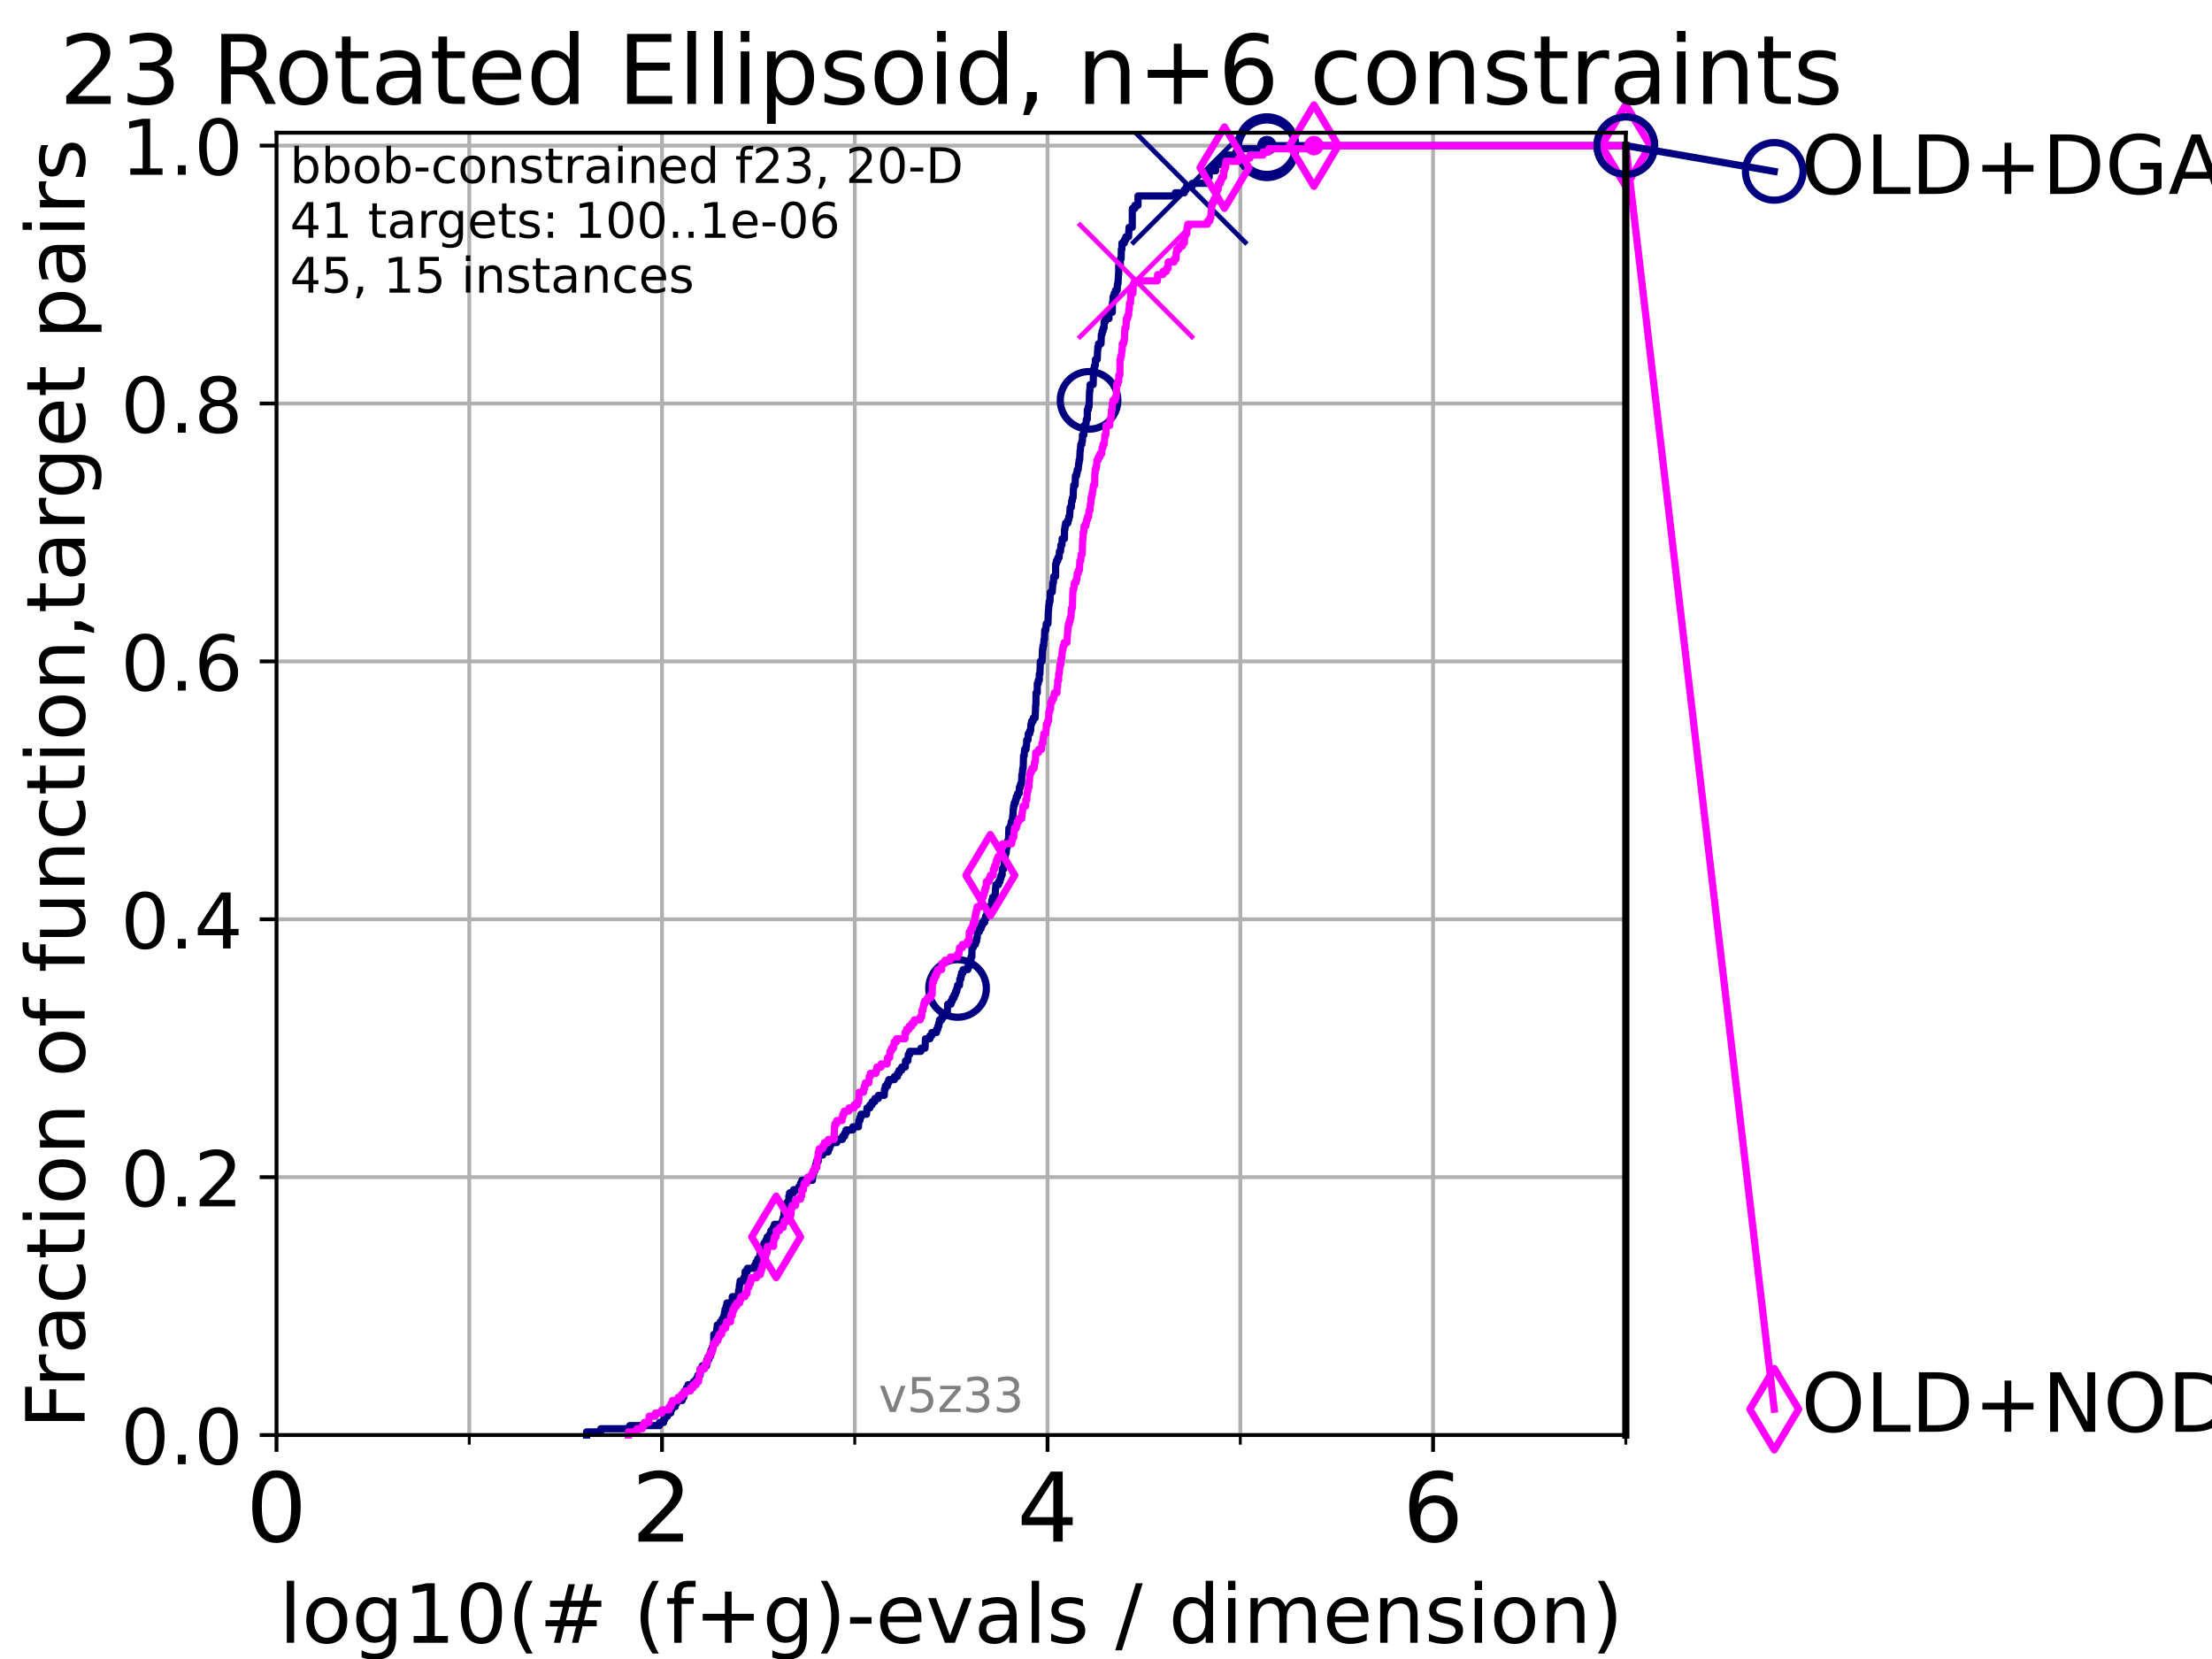 <?xml version="1.0" encoding="utf-8" standalone="no"?>
<!DOCTYPE svg PUBLIC "-//W3C//DTD SVG 1.1//EN"
  "http://www.w3.org/Graphics/SVG/1.1/DTD/svg11.dtd">
<!-- Created with matplotlib (https://matplotlib.org/) -->
<svg height="345.6pt" version="1.1" viewBox="0 0 460.8 345.6" width="460.8pt" xmlns="http://www.w3.org/2000/svg" xmlns:xlink="http://www.w3.org/1999/xlink">
 <defs>
  <style type="text/css">*{stroke-linecap:butt;stroke-linejoin:round;}</style>
 </defs>
 <g id="figure_1">
  <g id="patch_1">
   <path d="M 0 345.6 
L 460.8 345.6 
L 460.8 0 
L 0 0 
z
" style="fill:#ffffff;"/>
  </g>
  <g id="axes_1">
   <g id="patch_2">
    <path d="M 57.6 298.944 
L 338.688 298.944 
L 338.688 27.648 
L 57.6 27.648 
z
" style="fill:#ffffff;"/>
   </g>
   <g id="matplotlib.axis_1">
    <g id="xtick_1">
     <g id="line2d_1">
      <path clip-path="url(#p7aa3e366d9)" d="M 57.6 298.944 
L 57.6 27.648 
" style="fill:none;stroke:#b0b0b0;stroke-linecap:square;stroke-width:0.8;"/>
     </g>
     <g id="line2d_2">
      <defs>
       <path d="M 0 0 
L 0 3.5 
" id="m8ac8c4dbf5" style="stroke:#000000;stroke-width:0.8;"/>
      </defs>
      <g>
       <use style="stroke:#000000;stroke-width:0.8;" x="57.6" xlink:href="#m8ac8c4dbf5" y="298.944"/>
      </g>
     </g>
     <g id="text_1">
      <!-- 0 -->
      <g transform="translate(51.237 321.141)scale(0.2 -0.2)">
       <defs>
        <path d="M 31.781 66.406 
Q 24.172 66.406 20.328 58.906 
Q 16.5 51.422 16.5 36.375 
Q 16.5 21.391 20.328 13.891 
Q 24.172 6.391 31.781 6.391 
Q 39.453 6.391 43.281 13.891 
Q 47.125 21.391 47.125 36.375 
Q 47.125 51.422 43.281 58.906 
Q 39.453 66.406 31.781 66.406 
z
M 31.781 74.219 
Q 44.047 74.219 50.516 64.516 
Q 56.984 54.828 56.984 36.375 
Q 56.984 17.969 50.516 8.266 
Q 44.047 -1.422 31.781 -1.422 
Q 19.531 -1.422 13.062 8.266 
Q 6.594 17.969 6.594 36.375 
Q 6.594 54.828 13.062 64.516 
Q 19.531 74.219 31.781 74.219 
z
" id="DejaVuSans-48"/>
       </defs>
       <use xlink:href="#DejaVuSans-48"/>
      </g>
     </g>
    </g>
    <g id="xtick_2">
     <g id="line2d_3">
      <path clip-path="url(#p7aa3e366d9)" d="M 137.911 298.944 
L 137.911 27.648 
" style="fill:none;stroke:#b0b0b0;stroke-linecap:square;stroke-width:0.8;"/>
     </g>
     <g id="line2d_4">
      <g>
       <use style="stroke:#000000;stroke-width:0.8;" x="137.911" xlink:href="#m8ac8c4dbf5" y="298.944"/>
      </g>
     </g>
     <g id="text_2">
      <!-- 2 -->
      <g transform="translate(131.548 321.141)scale(0.2 -0.2)">
       <defs>
        <path d="M 19.188 8.297 
L 53.609 8.297 
L 53.609 0 
L 7.328 0 
L 7.328 8.297 
Q 12.938 14.109 22.625 23.891 
Q 32.328 33.688 34.812 36.531 
Q 39.547 41.844 41.422 45.531 
Q 43.312 49.219 43.312 52.781 
Q 43.312 58.594 39.234 62.25 
Q 35.156 65.922 28.609 65.922 
Q 23.969 65.922 18.812 64.312 
Q 13.672 62.703 7.812 59.422 
L 7.812 69.391 
Q 13.766 71.781 18.938 73 
Q 24.125 74.219 28.422 74.219 
Q 39.75 74.219 46.484 68.547 
Q 53.219 62.891 53.219 53.422 
Q 53.219 48.922 51.531 44.891 
Q 49.859 40.875 45.406 35.406 
Q 44.188 33.984 37.641 27.219 
Q 31.109 20.453 19.188 8.297 
z
" id="DejaVuSans-50"/>
       </defs>
       <use xlink:href="#DejaVuSans-50"/>
      </g>
     </g>
    </g>
    <g id="xtick_3">
     <g id="line2d_5">
      <path clip-path="url(#p7aa3e366d9)" d="M 218.222 298.944 
L 218.222 27.648 
" style="fill:none;stroke:#b0b0b0;stroke-linecap:square;stroke-width:0.8;"/>
     </g>
     <g id="line2d_6">
      <g>
       <use style="stroke:#000000;stroke-width:0.8;" x="218.222" xlink:href="#m8ac8c4dbf5" y="298.944"/>
      </g>
     </g>
     <g id="text_3">
      <!-- 4 -->
      <g transform="translate(211.859 321.141)scale(0.2 -0.2)">
       <defs>
        <path d="M 37.797 64.312 
L 12.891 25.391 
L 37.797 25.391 
z
M 35.203 72.906 
L 47.609 72.906 
L 47.609 25.391 
L 58.016 25.391 
L 58.016 17.188 
L 47.609 17.188 
L 47.609 0 
L 37.797 0 
L 37.797 17.188 
L 4.891 17.188 
L 4.891 26.703 
z
" id="DejaVuSans-52"/>
       </defs>
       <use xlink:href="#DejaVuSans-52"/>
      </g>
     </g>
    </g>
    <g id="xtick_4">
     <g id="line2d_7">
      <path clip-path="url(#p7aa3e366d9)" d="M 298.533 298.944 
L 298.533 27.648 
" style="fill:none;stroke:#b0b0b0;stroke-linecap:square;stroke-width:0.8;"/>
     </g>
     <g id="line2d_8">
      <g>
       <use style="stroke:#000000;stroke-width:0.8;" x="298.533" xlink:href="#m8ac8c4dbf5" y="298.944"/>
      </g>
     </g>
     <g id="text_4">
      <!-- 6 -->
      <g transform="translate(292.17 321.141)scale(0.2 -0.2)">
       <defs>
        <path d="M 33.016 40.375 
Q 26.375 40.375 22.484 35.828 
Q 18.609 31.297 18.609 23.391 
Q 18.609 15.531 22.484 10.953 
Q 26.375 6.391 33.016 6.391 
Q 39.656 6.391 43.531 10.953 
Q 47.406 15.531 47.406 23.391 
Q 47.406 31.297 43.531 35.828 
Q 39.656 40.375 33.016 40.375 
z
M 52.594 71.297 
L 52.594 62.312 
Q 48.875 64.062 45.094 64.984 
Q 41.312 65.922 37.594 65.922 
Q 27.828 65.922 22.672 59.328 
Q 17.531 52.734 16.797 39.406 
Q 19.672 43.656 24.016 45.922 
Q 28.375 48.188 33.594 48.188 
Q 44.578 48.188 50.953 41.516 
Q 57.328 34.859 57.328 23.391 
Q 57.328 12.156 50.688 5.359 
Q 44.047 -1.422 33.016 -1.422 
Q 20.359 -1.422 13.672 8.266 
Q 6.984 17.969 6.984 36.375 
Q 6.984 53.656 15.188 63.938 
Q 23.391 74.219 37.203 74.219 
Q 40.922 74.219 44.703 73.484 
Q 48.484 72.75 52.594 71.297 
z
" id="DejaVuSans-54"/>
       </defs>
       <use xlink:href="#DejaVuSans-54"/>
      </g>
     </g>
    </g>
    <g id="xtick_5">
     <g id="line2d_9">
      <path clip-path="url(#p7aa3e366d9)" d="M 97.755 298.944 
L 97.755 27.648 
" style="fill:none;stroke:#b0b0b0;stroke-linecap:square;stroke-width:0.8;"/>
     </g>
     <g id="line2d_10">
      <defs>
       <path d="M 0 0 
L 0 2 
" id="m3d107e32f7" style="stroke:#000000;stroke-width:0.6;"/>
      </defs>
      <g>
       <use style="stroke:#000000;stroke-width:0.6;" x="97.755" xlink:href="#m3d107e32f7" y="298.944"/>
      </g>
     </g>
    </g>
    <g id="xtick_6">
     <g id="line2d_11">
      <path clip-path="url(#p7aa3e366d9)" d="M 178.066 298.944 
L 178.066 27.648 
" style="fill:none;stroke:#b0b0b0;stroke-linecap:square;stroke-width:0.8;"/>
     </g>
     <g id="line2d_12">
      <g>
       <use style="stroke:#000000;stroke-width:0.6;" x="178.066" xlink:href="#m3d107e32f7" y="298.944"/>
      </g>
     </g>
    </g>
    <g id="xtick_7">
     <g id="line2d_13">
      <path clip-path="url(#p7aa3e366d9)" d="M 258.377 298.944 
L 258.377 27.648 
" style="fill:none;stroke:#b0b0b0;stroke-linecap:square;stroke-width:0.8;"/>
     </g>
     <g id="line2d_14">
      <g>
       <use style="stroke:#000000;stroke-width:0.6;" x="258.377" xlink:href="#m3d107e32f7" y="298.944"/>
      </g>
     </g>
    </g>
    <g id="xtick_8">
     <g id="line2d_15">
      <path clip-path="url(#p7aa3e366d9)" d="M 338.688 298.944 
L 338.688 27.648 
" style="fill:none;stroke:#b0b0b0;stroke-linecap:square;stroke-width:0.8;"/>
     </g>
     <g id="line2d_16">
      <g>
       <use style="stroke:#000000;stroke-width:0.6;" x="338.688" xlink:href="#m3d107e32f7" y="298.944"/>
      </g>
     </g>
    </g>
    <g id="text_5">
     <!-- log10(# (f+g)-evals / dimension) -->
     <g transform="translate(58.145 342.218)scale(0.17 -0.17)">
      <defs>
       <path d="M 9.422 75.984 
L 18.406 75.984 
L 18.406 0 
L 9.422 0 
z
" id="DejaVuSans-108"/>
       <path d="M 30.609 48.391 
Q 23.391 48.391 19.188 42.75 
Q 14.984 37.109 14.984 27.297 
Q 14.984 17.484 19.156 11.844 
Q 23.344 6.203 30.609 6.203 
Q 37.797 6.203 41.984 11.859 
Q 46.188 17.531 46.188 27.297 
Q 46.188 37.016 41.984 42.703 
Q 37.797 48.391 30.609 48.391 
z
M 30.609 56 
Q 42.328 56 49.016 48.375 
Q 55.719 40.766 55.719 27.297 
Q 55.719 13.875 49.016 6.219 
Q 42.328 -1.422 30.609 -1.422 
Q 18.844 -1.422 12.172 6.219 
Q 5.516 13.875 5.516 27.297 
Q 5.516 40.766 12.172 48.375 
Q 18.844 56 30.609 56 
z
" id="DejaVuSans-111"/>
       <path d="M 45.406 27.984 
Q 45.406 37.75 41.375 43.109 
Q 37.359 48.484 30.078 48.484 
Q 22.859 48.484 18.828 43.109 
Q 14.797 37.75 14.797 27.984 
Q 14.797 18.266 18.828 12.891 
Q 22.859 7.516 30.078 7.516 
Q 37.359 7.516 41.375 12.891 
Q 45.406 18.266 45.406 27.984 
z
M 54.391 6.781 
Q 54.391 -7.172 48.188 -13.984 
Q 42 -20.797 29.203 -20.797 
Q 24.469 -20.797 20.266 -20.094 
Q 16.062 -19.391 12.109 -17.922 
L 12.109 -9.188 
Q 16.062 -11.328 19.922 -12.344 
Q 23.781 -13.375 27.781 -13.375 
Q 36.625 -13.375 41.016 -8.766 
Q 45.406 -4.156 45.406 5.172 
L 45.406 9.625 
Q 42.625 4.781 38.281 2.391 
Q 33.938 0 27.875 0 
Q 17.828 0 11.672 7.656 
Q 5.516 15.328 5.516 27.984 
Q 5.516 40.672 11.672 48.328 
Q 17.828 56 27.875 56 
Q 33.938 56 38.281 53.609 
Q 42.625 51.219 45.406 46.391 
L 45.406 54.688 
L 54.391 54.688 
z
" id="DejaVuSans-103"/>
       <path d="M 12.406 8.297 
L 28.516 8.297 
L 28.516 63.922 
L 10.984 60.406 
L 10.984 69.391 
L 28.422 72.906 
L 38.281 72.906 
L 38.281 8.297 
L 54.391 8.297 
L 54.391 0 
L 12.406 0 
z
" id="DejaVuSans-49"/>
       <path d="M 31 75.875 
Q 24.469 64.656 21.281 53.656 
Q 18.109 42.672 18.109 31.391 
Q 18.109 20.125 21.312 9.062 
Q 24.516 -2 31 -13.188 
L 23.188 -13.188 
Q 15.875 -1.703 12.234 9.375 
Q 8.594 20.453 8.594 31.391 
Q 8.594 42.281 12.203 53.312 
Q 15.828 64.359 23.188 75.875 
z
" id="DejaVuSans-40"/>
       <path d="M 51.125 44 
L 36.922 44 
L 32.812 27.688 
L 47.125 27.688 
z
M 43.797 71.781 
L 38.719 51.516 
L 52.984 51.516 
L 58.109 71.781 
L 65.922 71.781 
L 60.891 51.516 
L 76.125 51.516 
L 76.125 44 
L 58.984 44 
L 54.984 27.688 
L 70.516 27.688 
L 70.516 20.219 
L 53.078 20.219 
L 48 0 
L 40.188 0 
L 45.219 20.219 
L 30.906 20.219 
L 25.875 0 
L 18.016 0 
L 23.094 20.219 
L 7.719 20.219 
L 7.719 27.688 
L 24.906 27.688 
L 29 44 
L 13.281 44 
L 13.281 51.516 
L 30.906 51.516 
L 35.891 71.781 
z
" id="DejaVuSans-35"/>
       <path id="DejaVuSans-32"/>
       <path d="M 37.109 75.984 
L 37.109 68.5 
L 28.516 68.5 
Q 23.688 68.5 21.797 66.547 
Q 19.922 64.594 19.922 59.516 
L 19.922 54.688 
L 34.719 54.688 
L 34.719 47.703 
L 19.922 47.703 
L 19.922 0 
L 10.891 0 
L 10.891 47.703 
L 2.297 47.703 
L 2.297 54.688 
L 10.891 54.688 
L 10.891 58.5 
Q 10.891 67.625 15.141 71.797 
Q 19.391 75.984 28.609 75.984 
z
" id="DejaVuSans-102"/>
       <path d="M 46 62.703 
L 46 35.5 
L 73.188 35.5 
L 73.188 27.203 
L 46 27.203 
L 46 0 
L 37.797 0 
L 37.797 27.203 
L 10.594 27.203 
L 10.594 35.5 
L 37.797 35.5 
L 37.797 62.703 
z
" id="DejaVuSans-43"/>
       <path d="M 8.016 75.875 
L 15.828 75.875 
Q 23.141 64.359 26.781 53.312 
Q 30.422 42.281 30.422 31.391 
Q 30.422 20.453 26.781 9.375 
Q 23.141 -1.703 15.828 -13.188 
L 8.016 -13.188 
Q 14.5 -2 17.703 9.062 
Q 20.906 20.125 20.906 31.391 
Q 20.906 42.672 17.703 53.656 
Q 14.5 64.656 8.016 75.875 
z
" id="DejaVuSans-41"/>
       <path d="M 4.891 31.391 
L 31.203 31.391 
L 31.203 23.391 
L 4.891 23.391 
z
" id="DejaVuSans-45"/>
       <path d="M 56.203 29.594 
L 56.203 25.203 
L 14.891 25.203 
Q 15.484 15.922 20.484 11.062 
Q 25.484 6.203 34.422 6.203 
Q 39.594 6.203 44.453 7.469 
Q 49.312 8.734 54.109 11.281 
L 54.109 2.781 
Q 49.266 0.734 44.188 -0.344 
Q 39.109 -1.422 33.891 -1.422 
Q 20.797 -1.422 13.156 6.188 
Q 5.516 13.812 5.516 26.812 
Q 5.516 40.234 12.766 48.109 
Q 20.016 56 32.328 56 
Q 43.359 56 49.781 48.891 
Q 56.203 41.797 56.203 29.594 
z
M 47.219 32.234 
Q 47.125 39.594 43.094 43.984 
Q 39.062 48.391 32.422 48.391 
Q 24.906 48.391 20.391 44.141 
Q 15.875 39.891 15.188 32.172 
z
" id="DejaVuSans-101"/>
       <path d="M 2.984 54.688 
L 12.5 54.688 
L 29.594 8.797 
L 46.688 54.688 
L 56.203 54.688 
L 35.688 0 
L 23.484 0 
z
" id="DejaVuSans-118"/>
       <path d="M 34.281 27.484 
Q 23.391 27.484 19.188 25 
Q 14.984 22.516 14.984 16.5 
Q 14.984 11.719 18.141 8.906 
Q 21.297 6.109 26.703 6.109 
Q 34.188 6.109 38.703 11.406 
Q 43.219 16.703 43.219 25.484 
L 43.219 27.484 
z
M 52.203 31.203 
L 52.203 0 
L 43.219 0 
L 43.219 8.297 
Q 40.141 3.328 35.547 0.953 
Q 30.953 -1.422 24.312 -1.422 
Q 15.922 -1.422 10.953 3.297 
Q 6 8.016 6 15.922 
Q 6 25.141 12.172 29.828 
Q 18.359 34.516 30.609 34.516 
L 43.219 34.516 
L 43.219 35.406 
Q 43.219 41.609 39.141 45 
Q 35.062 48.391 27.688 48.391 
Q 23 48.391 18.547 47.266 
Q 14.109 46.141 10.016 43.891 
L 10.016 52.203 
Q 14.938 54.109 19.578 55.047 
Q 24.219 56 28.609 56 
Q 40.484 56 46.344 49.844 
Q 52.203 43.703 52.203 31.203 
z
" id="DejaVuSans-97"/>
       <path d="M 44.281 53.078 
L 44.281 44.578 
Q 40.484 46.531 36.375 47.5 
Q 32.281 48.484 27.875 48.484 
Q 21.188 48.484 17.844 46.438 
Q 14.5 44.391 14.5 40.281 
Q 14.5 37.156 16.891 35.375 
Q 19.281 33.594 26.516 31.984 
L 29.594 31.297 
Q 39.156 29.25 43.188 25.516 
Q 47.219 21.781 47.219 15.094 
Q 47.219 7.469 41.188 3.016 
Q 35.156 -1.422 24.609 -1.422 
Q 20.219 -1.422 15.453 -0.562 
Q 10.688 0.297 5.422 2 
L 5.422 11.281 
Q 10.406 8.688 15.234 7.391 
Q 20.062 6.109 24.812 6.109 
Q 31.156 6.109 34.562 8.281 
Q 37.984 10.453 37.984 14.406 
Q 37.984 18.062 35.516 20.016 
Q 33.062 21.969 24.703 23.781 
L 21.578 24.516 
Q 13.234 26.266 9.516 29.906 
Q 5.812 33.547 5.812 39.891 
Q 5.812 47.609 11.281 51.797 
Q 16.75 56 26.812 56 
Q 31.781 56 36.172 55.266 
Q 40.578 54.547 44.281 53.078 
z
" id="DejaVuSans-115"/>
       <path d="M 25.391 72.906 
L 33.688 72.906 
L 8.297 -9.281 
L 0 -9.281 
z
" id="DejaVuSans-47"/>
       <path d="M 45.406 46.391 
L 45.406 75.984 
L 54.391 75.984 
L 54.391 0 
L 45.406 0 
L 45.406 8.203 
Q 42.578 3.328 38.25 0.953 
Q 33.938 -1.422 27.875 -1.422 
Q 17.969 -1.422 11.734 6.484 
Q 5.516 14.406 5.516 27.297 
Q 5.516 40.188 11.734 48.094 
Q 17.969 56 27.875 56 
Q 33.938 56 38.25 53.625 
Q 42.578 51.266 45.406 46.391 
z
M 14.797 27.297 
Q 14.797 17.391 18.875 11.75 
Q 22.953 6.109 30.078 6.109 
Q 37.203 6.109 41.297 11.75 
Q 45.406 17.391 45.406 27.297 
Q 45.406 37.203 41.297 42.844 
Q 37.203 48.484 30.078 48.484 
Q 22.953 48.484 18.875 42.844 
Q 14.797 37.203 14.797 27.297 
z
" id="DejaVuSans-100"/>
       <path d="M 9.422 54.688 
L 18.406 54.688 
L 18.406 0 
L 9.422 0 
z
M 9.422 75.984 
L 18.406 75.984 
L 18.406 64.594 
L 9.422 64.594 
z
" id="DejaVuSans-105"/>
       <path d="M 52 44.188 
Q 55.375 50.25 60.062 53.125 
Q 64.75 56 71.094 56 
Q 79.641 56 84.281 50.016 
Q 88.922 44.047 88.922 33.016 
L 88.922 0 
L 79.891 0 
L 79.891 32.719 
Q 79.891 40.578 77.094 44.375 
Q 74.312 48.188 68.609 48.188 
Q 61.625 48.188 57.562 43.547 
Q 53.516 38.922 53.516 30.906 
L 53.516 0 
L 44.484 0 
L 44.484 32.719 
Q 44.484 40.625 41.703 44.406 
Q 38.922 48.188 33.109 48.188 
Q 26.219 48.188 22.156 43.531 
Q 18.109 38.875 18.109 30.906 
L 18.109 0 
L 9.078 0 
L 9.078 54.688 
L 18.109 54.688 
L 18.109 46.188 
Q 21.188 51.219 25.484 53.609 
Q 29.781 56 35.688 56 
Q 41.656 56 45.828 52.969 
Q 50 49.953 52 44.188 
z
" id="DejaVuSans-109"/>
       <path d="M 54.891 33.016 
L 54.891 0 
L 45.906 0 
L 45.906 32.719 
Q 45.906 40.484 42.875 44.328 
Q 39.844 48.188 33.797 48.188 
Q 26.516 48.188 22.312 43.547 
Q 18.109 38.922 18.109 30.906 
L 18.109 0 
L 9.078 0 
L 9.078 54.688 
L 18.109 54.688 
L 18.109 46.188 
Q 21.344 51.125 25.703 53.562 
Q 30.078 56 35.797 56 
Q 45.219 56 50.047 50.172 
Q 54.891 44.344 54.891 33.016 
z
" id="DejaVuSans-110"/>
      </defs>
      <use xlink:href="#DejaVuSans-108"/>
      <use x="27.783" xlink:href="#DejaVuSans-111"/>
      <use x="88.965" xlink:href="#DejaVuSans-103"/>
      <use x="152.441" xlink:href="#DejaVuSans-49"/>
      <use x="216.064" xlink:href="#DejaVuSans-48"/>
      <use x="279.688" xlink:href="#DejaVuSans-40"/>
      <use x="318.701" xlink:href="#DejaVuSans-35"/>
      <use x="402.49" xlink:href="#DejaVuSans-32"/>
      <use x="434.277" xlink:href="#DejaVuSans-40"/>
      <use x="473.291" xlink:href="#DejaVuSans-102"/>
      <use x="508.496" xlink:href="#DejaVuSans-43"/>
      <use x="592.285" xlink:href="#DejaVuSans-103"/>
      <use x="655.762" xlink:href="#DejaVuSans-41"/>
      <use x="694.775" xlink:href="#DejaVuSans-45"/>
      <use x="730.859" xlink:href="#DejaVuSans-101"/>
      <use x="792.383" xlink:href="#DejaVuSans-118"/>
      <use x="851.562" xlink:href="#DejaVuSans-97"/>
      <use x="912.842" xlink:href="#DejaVuSans-108"/>
      <use x="940.625" xlink:href="#DejaVuSans-115"/>
      <use x="992.725" xlink:href="#DejaVuSans-32"/>
      <use x="1024.512" xlink:href="#DejaVuSans-47"/>
      <use x="1058.203" xlink:href="#DejaVuSans-32"/>
      <use x="1089.99" xlink:href="#DejaVuSans-100"/>
      <use x="1153.467" xlink:href="#DejaVuSans-105"/>
      <use x="1181.25" xlink:href="#DejaVuSans-109"/>
      <use x="1278.662" xlink:href="#DejaVuSans-101"/>
      <use x="1340.186" xlink:href="#DejaVuSans-110"/>
      <use x="1403.564" xlink:href="#DejaVuSans-115"/>
      <use x="1455.664" xlink:href="#DejaVuSans-105"/>
      <use x="1483.447" xlink:href="#DejaVuSans-111"/>
      <use x="1544.629" xlink:href="#DejaVuSans-110"/>
      <use x="1608.008" xlink:href="#DejaVuSans-41"/>
     </g>
    </g>
   </g>
   <g id="matplotlib.axis_2">
    <g id="ytick_1">
     <g id="line2d_17">
      <path clip-path="url(#p7aa3e366d9)" d="M 57.6 298.944 
L 338.688 298.944 
" style="fill:none;stroke:#b0b0b0;stroke-linecap:square;stroke-width:0.8;"/>
     </g>
     <g id="line2d_18">
      <defs>
       <path d="M 0 0 
L -3.5 0 
" id="mf6d19f4aa0" style="stroke:#000000;stroke-width:0.8;"/>
      </defs>
      <g>
       <use style="stroke:#000000;stroke-width:0.8;" x="57.6" xlink:href="#mf6d19f4aa0" y="298.944"/>
      </g>
     </g>
     <g id="text_6">
      <!-- 0.0 -->
      <g transform="translate(25.155 305.023)scale(0.16 -0.16)">
       <defs>
        <path d="M 10.688 12.406 
L 21 12.406 
L 21 0 
L 10.688 0 
z
" id="DejaVuSans-46"/>
       </defs>
       <use xlink:href="#DejaVuSans-48"/>
       <use x="63.623" xlink:href="#DejaVuSans-46"/>
       <use x="95.41" xlink:href="#DejaVuSans-48"/>
      </g>
     </g>
    </g>
    <g id="ytick_2">
     <g id="line2d_19">
      <path clip-path="url(#p7aa3e366d9)" d="M 57.6 245.222 
L 338.688 245.222 
" style="fill:none;stroke:#b0b0b0;stroke-linecap:square;stroke-width:0.8;"/>
     </g>
     <g id="line2d_20">
      <g>
       <use style="stroke:#000000;stroke-width:0.8;" x="57.6" xlink:href="#mf6d19f4aa0" y="245.222"/>
      </g>
     </g>
     <g id="text_7">
      <!-- 0.2 -->
      <g transform="translate(25.155 251.301)scale(0.16 -0.16)">
       <use xlink:href="#DejaVuSans-48"/>
       <use x="63.623" xlink:href="#DejaVuSans-46"/>
       <use x="95.41" xlink:href="#DejaVuSans-50"/>
      </g>
     </g>
    </g>
    <g id="ytick_3">
     <g id="line2d_21">
      <path clip-path="url(#p7aa3e366d9)" d="M 57.6 191.5 
L 338.688 191.5 
" style="fill:none;stroke:#b0b0b0;stroke-linecap:square;stroke-width:0.8;"/>
     </g>
     <g id="line2d_22">
      <g>
       <use style="stroke:#000000;stroke-width:0.8;" x="57.6" xlink:href="#mf6d19f4aa0" y="191.5"/>
      </g>
     </g>
     <g id="text_8">
      <!-- 0.4 -->
      <g transform="translate(25.155 197.579)scale(0.16 -0.16)">
       <use xlink:href="#DejaVuSans-48"/>
       <use x="63.623" xlink:href="#DejaVuSans-46"/>
       <use x="95.41" xlink:href="#DejaVuSans-52"/>
      </g>
     </g>
    </g>
    <g id="ytick_4">
     <g id="line2d_23">
      <path clip-path="url(#p7aa3e366d9)" d="M 57.6 137.778 
L 338.688 137.778 
" style="fill:none;stroke:#b0b0b0;stroke-linecap:square;stroke-width:0.8;"/>
     </g>
     <g id="line2d_24">
      <g>
       <use style="stroke:#000000;stroke-width:0.8;" x="57.6" xlink:href="#mf6d19f4aa0" y="137.778"/>
      </g>
     </g>
     <g id="text_9">
      <!-- 0.6 -->
      <g transform="translate(25.155 143.857)scale(0.16 -0.16)">
       <use xlink:href="#DejaVuSans-48"/>
       <use x="63.623" xlink:href="#DejaVuSans-46"/>
       <use x="95.41" xlink:href="#DejaVuSans-54"/>
      </g>
     </g>
    </g>
    <g id="ytick_5">
     <g id="line2d_25">
      <path clip-path="url(#p7aa3e366d9)" d="M 57.6 84.056 
L 338.688 84.056 
" style="fill:none;stroke:#b0b0b0;stroke-linecap:square;stroke-width:0.8;"/>
     </g>
     <g id="line2d_26">
      <g>
       <use style="stroke:#000000;stroke-width:0.8;" x="57.6" xlink:href="#mf6d19f4aa0" y="84.056"/>
      </g>
     </g>
     <g id="text_10">
      <!-- 0.8 -->
      <g transform="translate(25.155 90.135)scale(0.16 -0.16)">
       <defs>
        <path d="M 31.781 34.625 
Q 24.75 34.625 20.719 30.859 
Q 16.703 27.094 16.703 20.516 
Q 16.703 13.922 20.719 10.156 
Q 24.75 6.391 31.781 6.391 
Q 38.812 6.391 42.859 10.172 
Q 46.922 13.969 46.922 20.516 
Q 46.922 27.094 42.891 30.859 
Q 38.875 34.625 31.781 34.625 
z
M 21.922 38.812 
Q 15.578 40.375 12.031 44.719 
Q 8.5 49.078 8.5 55.328 
Q 8.5 64.062 14.719 69.141 
Q 20.953 74.219 31.781 74.219 
Q 42.672 74.219 48.875 69.141 
Q 55.078 64.062 55.078 55.328 
Q 55.078 49.078 51.531 44.719 
Q 48 40.375 41.703 38.812 
Q 48.828 37.156 52.797 32.312 
Q 56.781 27.484 56.781 20.516 
Q 56.781 9.906 50.312 4.234 
Q 43.844 -1.422 31.781 -1.422 
Q 19.734 -1.422 13.25 4.234 
Q 6.781 9.906 6.781 20.516 
Q 6.781 27.484 10.781 32.312 
Q 14.797 37.156 21.922 38.812 
z
M 18.312 54.391 
Q 18.312 48.734 21.844 45.562 
Q 25.391 42.391 31.781 42.391 
Q 38.141 42.391 41.719 45.562 
Q 45.312 48.734 45.312 54.391 
Q 45.312 60.062 41.719 63.234 
Q 38.141 66.406 31.781 66.406 
Q 25.391 66.406 21.844 63.234 
Q 18.312 60.062 18.312 54.391 
z
" id="DejaVuSans-56"/>
       </defs>
       <use xlink:href="#DejaVuSans-48"/>
       <use x="63.623" xlink:href="#DejaVuSans-46"/>
       <use x="95.41" xlink:href="#DejaVuSans-56"/>
      </g>
     </g>
    </g>
    <g id="ytick_6">
     <g id="line2d_27">
      <path clip-path="url(#p7aa3e366d9)" d="M 57.6 30.334 
L 338.688 30.334 
" style="fill:none;stroke:#b0b0b0;stroke-linecap:square;stroke-width:0.8;"/>
     </g>
     <g id="line2d_28">
      <g>
       <use style="stroke:#000000;stroke-width:0.8;" x="57.6" xlink:href="#mf6d19f4aa0" y="30.334"/>
      </g>
     </g>
     <g id="text_11">
      <!-- 1.0 -->
      <g transform="translate(25.155 36.413)scale(0.16 -0.16)">
       <use xlink:href="#DejaVuSans-49"/>
       <use x="63.623" xlink:href="#DejaVuSans-46"/>
       <use x="95.41" xlink:href="#DejaVuSans-48"/>
      </g>
     </g>
    </g>
    <g id="text_12">
     <!-- Fraction of function,target pairs -->
     <g transform="translate(17.62 297.681)rotate(-90)scale(0.17 -0.17)">
      <defs>
       <path d="M 9.812 72.906 
L 51.703 72.906 
L 51.703 64.594 
L 19.672 64.594 
L 19.672 43.109 
L 48.578 43.109 
L 48.578 34.812 
L 19.672 34.812 
L 19.672 0 
L 9.812 0 
z
" id="DejaVuSans-70"/>
       <path d="M 41.109 46.297 
Q 39.594 47.172 37.812 47.578 
Q 36.031 48 33.891 48 
Q 26.266 48 22.188 43.047 
Q 18.109 38.094 18.109 28.812 
L 18.109 0 
L 9.078 0 
L 9.078 54.688 
L 18.109 54.688 
L 18.109 46.188 
Q 20.953 51.172 25.484 53.578 
Q 30.031 56 36.531 56 
Q 37.453 56 38.578 55.875 
Q 39.703 55.766 41.062 55.516 
z
" id="DejaVuSans-114"/>
       <path d="M 48.781 52.594 
L 48.781 44.188 
Q 44.969 46.297 41.141 47.344 
Q 37.312 48.391 33.406 48.391 
Q 24.656 48.391 19.812 42.844 
Q 14.984 37.312 14.984 27.297 
Q 14.984 17.281 19.812 11.734 
Q 24.656 6.203 33.406 6.203 
Q 37.312 6.203 41.141 7.25 
Q 44.969 8.297 48.781 10.406 
L 48.781 2.094 
Q 45.016 0.344 40.984 -0.531 
Q 36.969 -1.422 32.422 -1.422 
Q 20.062 -1.422 12.781 6.344 
Q 5.516 14.109 5.516 27.297 
Q 5.516 40.672 12.859 48.328 
Q 20.219 56 33.016 56 
Q 37.156 56 41.109 55.141 
Q 45.062 54.297 48.781 52.594 
z
" id="DejaVuSans-99"/>
       <path d="M 18.312 70.219 
L 18.312 54.688 
L 36.812 54.688 
L 36.812 47.703 
L 18.312 47.703 
L 18.312 18.016 
Q 18.312 11.328 20.141 9.422 
Q 21.969 7.516 27.594 7.516 
L 36.812 7.516 
L 36.812 0 
L 27.594 0 
Q 17.188 0 13.234 3.875 
Q 9.281 7.766 9.281 18.016 
L 9.281 47.703 
L 2.688 47.703 
L 2.688 54.688 
L 9.281 54.688 
L 9.281 70.219 
z
" id="DejaVuSans-116"/>
       <path d="M 8.5 21.578 
L 8.5 54.688 
L 17.484 54.688 
L 17.484 21.922 
Q 17.484 14.156 20.5 10.266 
Q 23.531 6.391 29.594 6.391 
Q 36.859 6.391 41.078 11.031 
Q 45.312 15.672 45.312 23.688 
L 45.312 54.688 
L 54.297 54.688 
L 54.297 0 
L 45.312 0 
L 45.312 8.406 
Q 42.047 3.422 37.719 1 
Q 33.406 -1.422 27.688 -1.422 
Q 18.266 -1.422 13.375 4.438 
Q 8.5 10.297 8.5 21.578 
z
M 31.109 56 
z
" id="DejaVuSans-117"/>
       <path d="M 11.719 12.406 
L 22.016 12.406 
L 22.016 4 
L 14.016 -11.625 
L 7.719 -11.625 
L 11.719 4 
z
" id="DejaVuSans-44"/>
       <path d="M 18.109 8.203 
L 18.109 -20.797 
L 9.078 -20.797 
L 9.078 54.688 
L 18.109 54.688 
L 18.109 46.391 
Q 20.953 51.266 25.266 53.625 
Q 29.594 56 35.594 56 
Q 45.562 56 51.781 48.094 
Q 58.016 40.188 58.016 27.297 
Q 58.016 14.406 51.781 6.484 
Q 45.562 -1.422 35.594 -1.422 
Q 29.594 -1.422 25.266 0.953 
Q 20.953 3.328 18.109 8.203 
z
M 48.688 27.297 
Q 48.688 37.203 44.609 42.844 
Q 40.531 48.484 33.406 48.484 
Q 26.266 48.484 22.188 42.844 
Q 18.109 37.203 18.109 27.297 
Q 18.109 17.391 22.188 11.75 
Q 26.266 6.109 33.406 6.109 
Q 40.531 6.109 44.609 11.75 
Q 48.688 17.391 48.688 27.297 
z
" id="DejaVuSans-112"/>
      </defs>
      <use xlink:href="#DejaVuSans-70"/>
      <use x="50.27" xlink:href="#DejaVuSans-114"/>
      <use x="91.383" xlink:href="#DejaVuSans-97"/>
      <use x="152.662" xlink:href="#DejaVuSans-99"/>
      <use x="207.643" xlink:href="#DejaVuSans-116"/>
      <use x="246.852" xlink:href="#DejaVuSans-105"/>
      <use x="274.635" xlink:href="#DejaVuSans-111"/>
      <use x="335.816" xlink:href="#DejaVuSans-110"/>
      <use x="399.195" xlink:href="#DejaVuSans-32"/>
      <use x="430.982" xlink:href="#DejaVuSans-111"/>
      <use x="492.164" xlink:href="#DejaVuSans-102"/>
      <use x="527.369" xlink:href="#DejaVuSans-32"/>
      <use x="559.156" xlink:href="#DejaVuSans-102"/>
      <use x="594.361" xlink:href="#DejaVuSans-117"/>
      <use x="657.74" xlink:href="#DejaVuSans-110"/>
      <use x="721.119" xlink:href="#DejaVuSans-99"/>
      <use x="776.1" xlink:href="#DejaVuSans-116"/>
      <use x="815.309" xlink:href="#DejaVuSans-105"/>
      <use x="843.092" xlink:href="#DejaVuSans-111"/>
      <use x="904.273" xlink:href="#DejaVuSans-110"/>
      <use x="967.652" xlink:href="#DejaVuSans-44"/>
      <use x="999.439" xlink:href="#DejaVuSans-116"/>
      <use x="1038.648" xlink:href="#DejaVuSans-97"/>
      <use x="1099.928" xlink:href="#DejaVuSans-114"/>
      <use x="1139.291" xlink:href="#DejaVuSans-103"/>
      <use x="1202.768" xlink:href="#DejaVuSans-101"/>
      <use x="1264.291" xlink:href="#DejaVuSans-116"/>
      <use x="1303.5" xlink:href="#DejaVuSans-32"/>
      <use x="1335.287" xlink:href="#DejaVuSans-112"/>
      <use x="1398.764" xlink:href="#DejaVuSans-97"/>
      <use x="1460.043" xlink:href="#DejaVuSans-105"/>
      <use x="1487.826" xlink:href="#DejaVuSans-114"/>
      <use x="1528.939" xlink:href="#DejaVuSans-115"/>
     </g>
    </g>
   </g>
   <g id="line2d_29">
    <defs>
     <path d="M 0 1.5 
C 0.398 1.5 0.779 1.342 1.061 1.061 
C 1.342 0.779 1.5 0.398 1.5 0 
C 1.5 -0.398 1.342 -0.779 1.061 -1.061 
C 0.779 -1.342 0.398 -1.5 0 -1.5 
C -0.398 -1.5 -0.779 -1.342 -1.061 -1.061 
C -1.342 -0.779 -1.5 -0.398 -1.5 0 
C -1.5 0.398 -1.342 0.779 -1.061 1.061 
C -0.779 1.342 -0.398 1.5 0 1.5 
z
" id="m90ed2a51b8" style="stroke:#000080;"/>
    </defs>
    <g>
     <use style="fill:#000080;stroke:#000080;" x="263.925" xlink:href="#m90ed2a51b8" y="30.334"/>
     <use style="fill:#000080;stroke:#000080;" x="263.925" xlink:href="#m90ed2a51b8" y="30.334"/>
    </g>
   </g>
   <g id="line2d_30">
    <path d="M 122.191 298.944 
L 122.191 298.289 
L 125.147 298.289 
L 125.147 297.634 
L 131.185 297.634 
L 131.185 296.979 
L 137.38 296.979 
L 137.38 296.323 
L 138.256 296.323 
L 138.256 295.668 
L 138.511 295.668 
L 138.511 295.013 
L 139.058 295.013 
L 139.058 294.358 
L 139.731 294.358 
L 139.731 293.703 
L 139.949 293.703 
L 139.949 293.048 
L 140.649 293.048 
L 140.649 292.393 
L 140.959 292.393 
L 140.959 291.737 
L 142.12 291.737 
L 142.12 291.082 
L 142.446 291.082 
L 142.446 290.427 
L 142.567 290.427 
L 142.567 289.772 
L 142.989 289.772 
L 142.989 289.117 
L 143.337 289.117 
L 143.337 288.462 
L 144.475 288.462 
L 144.475 287.807 
L 145.075 287.807 
L 145.075 287.151 
L 145.361 287.151 
L 145.361 286.496 
L 145.855 286.496 
L 145.965 285.186 
L 146.281 285.186 
L 146.281 284.531 
L 147.195 284.531 
L 147.267 283.22 
L 147.68 283.22 
L 147.68 282.565 
L 148.006 282.565 
L 148.103 281.255 
L 148.392 281.255 
L 148.392 280.6 
L 148.564 280.6 
L 148.564 279.945 
L 148.686 279.945 
L 148.696 277.979 
L 149.296 277.979 
L 149.323 276.669 
L 149.414 276.669 
L 149.414 276.014 
L 150.042 276.014 
L 150.042 275.359 
L 150.472 275.359 
L 150.472 274.704 
L 150.791 274.704 
L 150.791 274.048 
L 150.916 274.048 
L 150.916 273.393 
L 151.04 273.393 
L 151.04 272.738 
L 151.268 272.738 
L 151.268 272.083 
L 151.43 272.083 
L 151.43 271.428 
L 152.542 271.428 
L 152.542 270.118 
L 153.813 270.118 
L 153.862 268.807 
L 153.96 268.807 
L 154.064 267.497 
L 154.167 267.497 
L 154.167 266.842 
L 154.952 266.842 
L 154.952 266.187 
L 155.168 266.187 
L 155.232 264.876 
L 155.673 264.876 
L 155.673 264.221 
L 157.197 264.221 
L 157.197 263.566 
L 157.495 263.566 
L 157.495 262.911 
L 157.837 262.911 
L 157.837 262.256 
L 158.255 262.256 
L 158.364 260.946 
L 158.811 260.946 
L 158.811 260.29 
L 158.984 260.29 
L 158.984 259.635 
L 159.134 259.635 
L 159.134 258.98 
L 159.548 258.98 
L 159.548 258.325 
L 159.818 258.325 
L 159.818 257.67 
L 160.37 257.67 
L 160.37 257.015 
L 160.59 257.015 
L 160.59 256.36 
L 161.054 256.36 
L 161.054 255.704 
L 161.325 255.704 
L 161.325 255.049 
L 162.896 255.049 
L 162.896 254.394 
L 163.115 254.394 
L 163.115 253.739 
L 163.246 253.739 
L 163.356 252.429 
L 163.518 252.429 
L 163.534 251.118 
L 163.919 251.118 
L 163.919 250.463 
L 164.33 250.463 
L 164.334 249.153 
L 164.479 249.153 
L 164.479 248.498 
L 165.303 248.498 
L 165.303 247.843 
L 166.423 247.843 
L 166.423 247.187 
L 166.749 247.187 
L 166.749 246.532 
L 167.05 246.532 
L 167.05 245.877 
L 169.236 245.877 
L 169.303 244.567 
L 169.475 244.567 
L 169.475 243.912 
L 169.766 243.912 
L 169.766 243.257 
L 169.914 243.257 
L 169.914 242.601 
L 170.081 242.601 
L 170.081 241.946 
L 170.451 241.946 
L 170.492 240.636 
L 171.389 240.636 
L 171.389 239.981 
L 172.504 239.981 
L 172.504 239.326 
L 172.794 239.326 
L 172.794 238.671 
L 173.049 238.671 
L 173.049 238.015 
L 174.333 238.015 
L 174.333 237.36 
L 175.493 237.36 
L 175.493 236.705 
L 175.957 236.705 
L 175.957 236.05 
L 176.244 236.05 
L 176.244 235.395 
L 177.648 235.395 
L 177.648 234.74 
L 178.839 234.74 
L 178.912 233.429 
L 179.143 233.429 
L 179.143 232.774 
L 179.35 232.774 
L 179.35 232.119 
L 180.514 232.119 
L 180.606 230.809 
L 181.225 230.809 
L 181.225 230.154 
L 181.684 230.154 
L 181.684 229.499 
L 182.236 229.499 
L 182.236 228.843 
L 182.97 228.843 
L 182.97 228.188 
L 184.217 228.188 
L 184.256 226.878 
L 184.43 226.878 
L 184.43 226.223 
L 184.887 226.223 
L 184.887 225.568 
L 185.14 225.568 
L 185.14 224.912 
L 186.327 224.912 
L 186.327 224.257 
L 186.965 224.257 
L 186.965 223.602 
L 187.297 223.602 
L 187.297 222.947 
L 187.836 222.947 
L 187.836 222.292 
L 188.584 222.292 
L 188.634 220.982 
L 189.135 220.982 
L 189.21 219.671 
L 189.51 219.671 
L 189.51 219.016 
L 191.832 219.016 
L 191.832 218.361 
L 192.7 218.361 
L 192.788 216.396 
L 193.725 216.396 
L 193.725 215.74 
L 194.126 215.74 
L 194.126 215.085 
L 195.095 215.085 
L 195.095 214.43 
L 195.355 214.43 
L 195.355 213.775 
L 195.575 213.775 
L 195.575 213.12 
L 195.705 213.12 
L 195.705 212.465 
L 196.195 212.465 
L 196.195 211.81 
L 196.655 211.81 
L 196.655 211.154 
L 197.326 211.154 
L 197.43 209.189 
L 198.112 209.189 
L 198.112 208.534 
L 198.399 208.534 
L 198.399 207.879 
L 198.763 207.879 
L 198.763 207.224 
L 199.036 207.224 
L 199.036 206.568 
L 199.298 206.568 
L 199.298 205.913 
L 199.477 205.913 
L 199.477 205.258 
L 199.883 205.258 
L 199.957 203.948 
L 200.158 203.948 
L 200.158 203.293 
L 200.309 203.293 
L 200.309 202.638 
L 200.629 202.638 
L 200.629 201.982 
L 201.636 201.982 
L 201.636 201.327 
L 201.938 201.327 
L 202.002 200.017 
L 202.264 200.017 
L 202.264 199.362 
L 202.455 199.362 
L 202.477 197.396 
L 202.752 197.396 
L 202.752 196.741 
L 203.199 196.741 
L 203.199 196.086 
L 203.441 196.086 
L 203.441 195.431 
L 203.566 195.431 
L 203.636 194.121 
L 204.017 194.121 
L 204.017 193.465 
L 204.367 193.465 
L 204.367 192.81 
L 204.635 192.81 
L 204.635 192.155 
L 205.121 192.155 
L 205.121 191.5 
L 205.319 191.5 
L 205.319 190.845 
L 205.595 190.845 
L 205.595 190.19 
L 205.752 190.19 
L 205.752 189.535 
L 205.965 189.535 
L 205.965 188.879 
L 206.549 188.879 
L 206.598 187.569 
L 206.775 187.569 
L 206.775 186.914 
L 207.283 186.914 
L 207.394 184.949 
L 207.451 184.949 
L 207.451 184.293 
L 208.023 184.293 
L 208.023 183.638 
L 208.329 183.638 
L 208.329 182.983 
L 208.524 182.983 
L 208.524 182.328 
L 208.761 182.328 
L 208.797 181.018 
L 209.091 181.018 
L 209.091 180.363 
L 209.207 180.363 
L 209.21 179.052 
L 209.375 179.052 
L 209.435 177.742 
L 209.602 177.742 
L 209.702 176.432 
L 209.854 176.432 
L 209.928 175.121 
L 210.077 175.121 
L 210.173 172.501 
L 210.528 172.501 
L 210.528 171.846 
L 210.651 171.846 
L 210.651 171.191 
L 210.865 171.191 
L 210.96 169.88 
L 211.018 169.88 
L 211.064 168.57 
L 211.136 168.57 
L 211.136 167.915 
L 211.28 167.915 
L 211.28 167.26 
L 211.541 167.26 
L 211.541 166.604 
L 211.704 166.604 
L 211.704 165.949 
L 211.99 165.949 
L 211.99 165.294 
L 212.325 165.294 
L 212.368 163.984 
L 212.584 163.984 
L 212.584 163.329 
L 212.801 163.329 
L 212.87 161.363 
L 212.954 161.363 
L 213.056 160.053 
L 213.15 160.053 
L 213.22 157.432 
L 213.361 157.432 
L 213.429 156.122 
L 213.733 156.122 
L 213.733 155.467 
L 213.845 155.467 
L 213.873 154.157 
L 214.148 154.157 
L 214.201 152.846 
L 214.524 152.846 
L 214.524 152.191 
L 214.712 152.191 
L 214.754 150.881 
L 214.899 150.881 
L 214.899 150.226 
L 215.23 150.226 
L 215.23 149.571 
L 215.64 149.571 
L 215.739 146.95 
L 215.797 146.95 
L 215.83 144.33 
L 216.082 144.33 
L 216.082 142.364 
L 216.288 142.364 
L 216.288 141.709 
L 216.507 141.709 
L 216.507 140.399 
L 216.633 140.399 
L 216.722 137.778 
L 217.076 137.778 
L 217.179 135.157 
L 217.279 135.157 
L 217.279 134.502 
L 217.408 134.502 
L 217.489 133.192 
L 217.57 133.192 
L 217.645 131.227 
L 217.882 131.227 
L 217.949 129.916 
L 218.308 129.916 
L 218.392 127.296 
L 218.421 127.296 
L 218.505 125.985 
L 218.571 125.985 
L 218.571 125.33 
L 218.732 125.33 
L 218.801 123.365 
L 219.187 123.365 
L 219.294 122.055 
L 219.312 122.055 
L 219.312 121.399 
L 219.441 121.399 
L 219.505 120.089 
L 219.897 120.089 
L 219.908 117.469 
L 220.063 117.469 
L 220.063 116.813 
L 220.359 116.813 
L 220.359 116.158 
L 220.632 116.158 
L 220.699 114.848 
L 220.93 114.848 
L 221 113.538 
L 221.224 113.538 
L 221.258 112.227 
L 221.739 112.227 
L 221.762 110.262 
L 221.854 110.262 
L 221.854 109.607 
L 221.983 109.607 
L 221.983 108.952 
L 222.465 108.952 
L 222.465 108.296 
L 222.643 108.296 
L 222.643 107.641 
L 222.821 107.641 
L 222.93 105.676 
L 223.188 105.676 
L 223.245 104.366 
L 223.39 104.366 
L 223.39 103.71 
L 223.543 103.71 
L 223.62 101.745 
L 223.661 101.745 
L 223.661 101.09 
L 223.971 101.09 
L 224.019 99.124 
L 224.276 99.124 
L 224.276 98.469 
L 224.418 98.469 
L 224.418 97.814 
L 224.602 97.814 
L 224.711 96.504 
L 224.794 96.504 
L 224.794 95.849 
L 224.916 95.849 
L 225.003 93.883 
L 225.055 93.883 
L 225.145 92.573 
L 225.367 92.573 
L 225.367 91.918 
L 225.49 91.918 
L 225.49 90.608 
L 225.794 90.608 
L 225.825 88.642 
L 226.21 88.642 
L 226.307 87.332 
L 226.505 87.332 
L 226.505 85.366 
L 226.718 85.366 
L 226.718 84.711 
L 226.873 84.711 
L 226.975 81.435 
L 227.047 81.435 
L 227.079 80.125 
L 227.729 80.125 
L 227.815 76.849 
L 227.989 76.849 
L 227.989 76.194 
L 228.162 76.194 
L 228.191 74.884 
L 228.568 74.884 
L 228.657 72.919 
L 228.692 72.919 
L 228.692 72.263 
L 228.837 72.263 
L 228.837 71.608 
L 229.363 71.608 
L 229.432 69.643 
L 229.585 69.643 
L 229.585 68.988 
L 229.798 68.988 
L 229.798 68.333 
L 230 68.333 
L 230 67.022 
L 230.262 67.022 
L 230.262 66.367 
L 231.019 66.367 
L 231.02 65.057 
L 231.716 65.057 
L 231.74 63.091 
L 231.835 63.091 
L 231.873 61.781 
L 232.105 61.781 
L 232.105 61.126 
L 232.376 61.126 
L 232.376 60.471 
L 232.736 60.471 
L 232.778 59.161 
L 232.898 59.161 
L 232.999 57.195 
L 233.04 57.195 
L 233.048 55.23 
L 233.388 55.23 
L 233.388 53.919 
L 233.557 53.919 
L 233.597 51.954 
L 233.708 51.954 
L 233.715 50.644 
L 234.21 50.644 
L 234.21 49.988 
L 234.517 49.988 
L 234.517 49.333 
L 235.097 49.333 
L 235.197 47.368 
L 235.87 47.368 
L 235.887 43.437 
L 236.407 43.437 
L 236.407 42.782 
L 237.07 42.782 
L 237.07 40.816 
L 244.842 40.816 
L 244.842 40.161 
L 246.731 40.161 
L 246.731 39.506 
L 247.138 39.506 
L 247.138 38.851 
L 248.348 38.851 
L 248.348 38.196 
L 251.53 38.196 
L 251.564 36.886 
L 251.902 36.886 
L 251.919 35.575 
L 253.261 35.575 
L 253.307 34.265 
L 254.267 34.265 
L 254.267 33.61 
L 254.742 33.61 
L 254.742 32.955 
L 255.515 32.955 
L 255.515 32.3 
L 257.462 32.3 
L 257.462 31.644 
L 257.716 31.644 
L 257.716 30.989 
L 263.925 30.989 
L 263.925 30.334 
L 338.688 30.334 
L 338.688 30.334 
" style="fill:none;stroke:#000080;stroke-linecap:square;stroke-width:1.5;"/>
   </g>
   <g id="line2d_31">
    <defs>
     <path d="M 0 6 
C 1.591 6 3.117 5.368 4.243 4.243 
C 5.368 3.117 6 1.591 6 0 
C 6 -1.591 5.368 -3.117 4.243 -4.243 
C 3.117 -5.368 1.591 -6 0 -6 
C -1.591 -6 -3.117 -5.368 -4.243 -4.243 
C -5.368 -3.117 -6 -1.591 -6 0 
C -6 1.591 -5.368 3.117 -4.243 4.243 
C -3.117 5.368 -1.591 6 0 6 
z
" id="mb22ec46954" style="stroke:#000080;stroke-width:1.5;"/>
    </defs>
    <g>
     <use style="fill-opacity:0;stroke:#000080;stroke-width:1.5;" x="199.477" xlink:href="#mb22ec46954" y="205.913"/>
     <use style="fill-opacity:0;stroke:#000080;stroke-width:1.5;" x="226.873" xlink:href="#mb22ec46954" y="83.401"/>
     <use style="fill-opacity:0;stroke:#000080;stroke-width:1.5;" x="263.925" xlink:href="#mb22ec46954" y="30.989"/>
     <use style="fill-opacity:0;stroke:#000080;stroke-width:1.5;" x="263.925" xlink:href="#mb22ec46954" y="30.334"/>
     <use style="fill-opacity:0;stroke:#000080;stroke-width:1.5;" x="338.688" xlink:href="#mb22ec46954" y="30.334"/>
    </g>
   </g>
   <g id="line2d_32">
    <path style="fill:none;stroke:#000080;stroke-linecap:square;stroke-width:1.5;"/>
    <g/>
   </g>
   <g id="line2d_33">
    <path clip-path="url(#p7aa3e366d9)" d="M 247.762 38.851 
" style="fill:none;stroke:#000080;stroke-linecap:square;stroke-width:1.5;"/>
    <defs>
     <path d="M -12 12 
L 12 -12 
M -12 -12 
L 12 12 
" id="md8a12e9b31" style="stroke:#000080;"/>
    </defs>
    <g clip-path="url(#p7aa3e366d9)">
     <use style="fill:#000080;stroke:#000080;" x="247.762" xlink:href="#md8a12e9b31" y="38.851"/>
    </g>
   </g>
   <g id="line2d_34">
    <defs>
     <path d="M 0 1.5 
C 0.398 1.5 0.779 1.342 1.061 1.061 
C 1.342 0.779 1.5 0.398 1.5 0 
C 1.5 -0.398 1.342 -0.779 1.061 -1.061 
C 0.779 -1.342 0.398 -1.5 0 -1.5 
C -0.398 -1.5 -0.779 -1.342 -1.061 -1.061 
C -1.342 -0.779 -1.5 -0.398 -1.5 0 
C -1.5 0.398 -1.342 0.779 -1.061 1.061 
C -0.779 1.342 -0.398 1.5 0 1.5 
z
" id="m0a166252a4" style="stroke:#ff00ff;"/>
    </defs>
    <g>
     <use style="fill:#ff00ff;stroke:#ff00ff;" x="273.718" xlink:href="#m0a166252a4" y="30.334"/>
     <use style="fill:#ff00ff;stroke:#ff00ff;" x="273.718" xlink:href="#m0a166252a4" y="30.334"/>
    </g>
   </g>
   <g id="line2d_35">
    <path d="M 130.901 298.944 
L 130.901 298.289 
L 132.683 298.289 
L 132.683 297.634 
L 133.822 297.634 
L 133.822 296.979 
L 134.193 296.979 
L 134.193 296.323 
L 135.179 296.323 
L 135.22 295.013 
L 136.514 295.013 
L 136.514 294.358 
L 137.876 294.358 
L 137.876 293.703 
L 139.398 293.703 
L 139.398 293.048 
L 139.778 293.048 
L 139.778 292.393 
L 140.073 292.393 
L 140.073 291.737 
L 141.264 291.737 
L 141.264 291.082 
L 142.024 291.082 
L 142.024 290.427 
L 142.66 290.427 
L 142.66 289.772 
L 143.828 289.772 
L 143.828 289.117 
L 144.403 289.117 
L 144.403 288.462 
L 145.051 288.462 
L 145.051 287.807 
L 145.542 287.807 
L 145.632 286.496 
L 145.788 286.496 
L 145.811 285.186 
L 146.77 285.186 
L 146.77 284.531 
L 146.979 284.531 
L 146.979 283.876 
L 147.409 283.876 
L 147.49 282.565 
L 147.888 282.565 
L 147.888 281.91 
L 148.297 281.91 
L 148.297 281.255 
L 148.516 281.255 
L 148.564 279.945 
L 149.086 279.945 
L 149.086 279.29 
L 149.557 279.29 
L 149.557 278.634 
L 149.797 278.634 
L 149.797 277.979 
L 150.336 277.979 
L 150.336 277.324 
L 150.497 277.324 
L 150.497 276.669 
L 151.171 276.669 
L 151.171 276.014 
L 151.317 276.014 
L 151.317 275.359 
L 152.184 275.359 
L 152.23 274.048 
L 152.557 274.048 
L 152.557 273.393 
L 152.707 273.393 
L 152.707 272.738 
L 152.988 272.738 
L 152.988 272.083 
L 153.467 272.083 
L 153.467 271.428 
L 154.091 271.428 
L 154.091 270.773 
L 154.311 270.773 
L 154.311 270.118 
L 155.194 270.118 
L 155.194 269.462 
L 155.628 269.462 
L 155.673 268.152 
L 155.997 268.152 
L 155.997 267.497 
L 156.303 267.497 
L 156.303 266.842 
L 156.473 266.842 
L 156.473 266.187 
L 157.597 266.187 
L 157.597 265.532 
L 158.396 265.532 
L 158.396 264.876 
L 158.605 264.876 
L 158.605 264.221 
L 158.758 264.221 
L 158.758 263.566 
L 159.119 263.566 
L 159.139 262.256 
L 159.355 262.256 
L 159.355 261.601 
L 159.548 261.601 
L 159.548 260.946 
L 159.808 260.946 
L 159.867 259.635 
L 161.156 259.635 
L 161.174 258.325 
L 161.311 258.325 
L 161.311 257.67 
L 161.686 257.67 
L 161.686 256.36 
L 162.419 256.36 
L 162.419 255.704 
L 163.148 255.704 
L 163.148 255.049 
L 163.307 255.049 
L 163.307 254.394 
L 163.946 254.394 
L 163.946 253.739 
L 164.596 253.739 
L 164.596 253.084 
L 164.776 253.084 
L 164.851 251.773 
L 164.97 251.773 
L 164.97 251.118 
L 165.739 251.118 
L 165.81 249.808 
L 166.776 249.808 
L 166.776 249.153 
L 167.008 249.153 
L 167.027 247.843 
L 167.391 247.843 
L 167.488 246.532 
L 168.054 246.532 
L 168.054 245.877 
L 168.245 245.877 
L 168.245 245.222 
L 169.062 245.222 
L 169.062 244.567 
L 169.326 244.567 
L 169.326 243.912 
L 169.682 243.912 
L 169.682 243.257 
L 170.166 243.257 
L 170.253 241.291 
L 170.414 241.291 
L 170.457 239.981 
L 170.637 239.981 
L 170.637 239.326 
L 171.402 239.326 
L 171.402 238.671 
L 171.739 238.671 
L 171.739 238.015 
L 172.537 238.015 
L 172.537 237.36 
L 173.765 237.36 
L 173.836 234.74 
L 173.913 234.74 
L 173.913 234.085 
L 174.314 234.085 
L 174.314 233.429 
L 175.422 233.429 
L 175.422 232.774 
L 175.563 232.774 
L 175.563 232.119 
L 175.861 232.119 
L 175.861 231.464 
L 176.855 231.464 
L 176.855 230.809 
L 177.916 230.809 
L 177.916 230.154 
L 178.636 230.154 
L 178.636 229.499 
L 178.896 229.499 
L 178.954 227.533 
L 179.899 227.533 
L 179.899 226.878 
L 180.061 226.878 
L 180.061 226.223 
L 180.264 226.223 
L 180.264 225.568 
L 181.012 225.568 
L 181.079 224.257 
L 181.289 224.257 
L 181.289 223.602 
L 182.484 223.602 
L 182.484 222.947 
L 182.679 222.947 
L 182.679 222.292 
L 183.535 222.292 
L 183.535 221.637 
L 184.819 221.637 
L 184.899 220.326 
L 185.336 220.326 
L 185.395 219.016 
L 185.7 219.016 
L 185.7 218.361 
L 186.136 218.361 
L 186.136 217.706 
L 186.268 217.706 
L 186.268 217.051 
L 186.738 217.051 
L 186.738 216.396 
L 188.53 216.396 
L 188.534 215.085 
L 188.837 215.085 
L 188.837 214.43 
L 189.372 214.43 
L 189.372 213.775 
L 189.965 213.775 
L 189.965 213.12 
L 190.455 213.12 
L 190.455 212.465 
L 191.694 212.465 
L 191.694 211.81 
L 192.016 211.81 
L 192.038 210.499 
L 192.268 210.499 
L 192.268 209.844 
L 192.397 209.844 
L 192.397 209.189 
L 192.6 209.189 
L 192.6 208.534 
L 193.18 208.534 
L 193.18 207.879 
L 193.879 207.879 
L 193.879 207.224 
L 194.181 207.224 
L 194.245 204.603 
L 194.472 204.603 
L 194.472 203.948 
L 194.747 203.948 
L 194.747 203.293 
L 195.058 203.293 
L 195.058 202.638 
L 195.321 202.638 
L 195.321 201.982 
L 196.172 201.982 
L 196.209 200.672 
L 196.859 200.672 
L 196.859 200.017 
L 197.975 200.017 
L 197.975 199.362 
L 199.49 199.362 
L 199.49 198.707 
L 199.786 198.707 
L 199.896 197.396 
L 200.489 197.396 
L 200.489 196.741 
L 201.504 196.741 
L 201.504 196.086 
L 201.865 196.086 
L 201.917 194.121 
L 202.249 194.121 
L 202.249 193.465 
L 202.602 193.465 
L 202.602 192.81 
L 202.751 192.81 
L 202.751 192.155 
L 203.094 192.155 
L 203.112 190.845 
L 203.242 190.845 
L 203.242 190.19 
L 203.393 190.19 
L 203.393 189.535 
L 203.543 189.535 
L 203.543 188.879 
L 204.33 188.879 
L 204.33 188.224 
L 204.454 188.224 
L 204.524 186.914 
L 204.841 186.914 
L 204.841 186.259 
L 205.048 186.259 
L 205.048 185.604 
L 205.23 185.604 
L 205.23 184.949 
L 205.447 184.949 
L 205.474 183.638 
L 206.039 183.638 
L 206.039 182.983 
L 206.305 182.983 
L 206.305 182.328 
L 206.891 182.328 
L 206.948 181.018 
L 207.2 181.018 
L 207.2 180.363 
L 207.447 180.363 
L 207.447 179.707 
L 207.606 179.707 
L 207.606 179.052 
L 207.915 179.052 
L 207.915 178.397 
L 208.495 178.397 
L 208.579 177.087 
L 208.665 177.087 
L 208.665 176.432 
L 208.882 176.432 
L 208.882 175.777 
L 210.765 175.777 
L 210.765 175.121 
L 210.899 175.121 
L 210.899 174.466 
L 211.188 174.466 
L 211.242 173.156 
L 211.343 173.156 
L 211.343 172.501 
L 211.736 172.501 
L 211.736 171.846 
L 211.914 171.846 
L 211.914 171.191 
L 212.222 171.191 
L 212.222 170.535 
L 212.845 170.535 
L 212.926 169.225 
L 212.992 169.225 
L 213.103 167.915 
L 213.665 167.915 
L 213.683 166.604 
L 213.912 166.604 
L 213.918 165.294 
L 214.03 165.294 
L 214.03 164.639 
L 214.196 164.639 
L 214.196 163.984 
L 214.359 163.984 
L 214.393 162.674 
L 214.473 162.674 
L 214.503 161.363 
L 214.655 161.363 
L 214.655 160.708 
L 214.947 160.708 
L 214.947 160.053 
L 215.438 160.053 
L 215.504 158.743 
L 215.678 158.743 
L 215.759 156.777 
L 216.36 156.777 
L 216.36 156.122 
L 216.983 156.122 
L 217.058 154.812 
L 217.274 154.812 
L 217.354 153.502 
L 217.428 153.502 
L 217.428 152.846 
L 217.844 152.846 
L 217.949 151.536 
L 217.962 151.536 
L 217.962 150.881 
L 218.212 150.881 
L 218.212 150.226 
L 218.432 150.226 
L 218.5 148.26 
L 218.7 148.26 
L 218.7 147.605 
L 218.858 147.605 
L 218.87 146.295 
L 219.14 146.295 
L 219.14 145.64 
L 219.485 145.64 
L 219.485 144.985 
L 219.623 144.985 
L 219.623 144.33 
L 220.185 144.33 
L 220.231 143.019 
L 220.329 143.019 
L 220.338 141.709 
L 220.535 141.709 
L 220.54 140.399 
L 220.655 140.399 
L 220.747 139.088 
L 220.796 139.088 
L 220.796 138.433 
L 221.002 138.433 
L 221.024 137.123 
L 221.187 137.123 
L 221.258 135.813 
L 221.328 135.813 
L 221.328 135.157 
L 221.483 135.157 
L 221.483 134.502 
L 221.7 134.502 
L 221.7 133.847 
L 222.27 133.847 
L 222.381 131.882 
L 222.416 131.882 
L 222.48 130.571 
L 222.571 130.571 
L 222.571 129.916 
L 222.781 129.916 
L 222.781 129.261 
L 222.955 129.261 
L 222.955 128.606 
L 223.101 128.606 
L 223.143 127.296 
L 223.23 127.296 
L 223.23 126.641 
L 223.4 126.641 
L 223.488 123.365 
L 223.523 123.365 
L 223.523 122.71 
L 223.701 122.71 
L 223.804 121.399 
L 224.155 121.399 
L 224.155 120.744 
L 224.318 120.744 
L 224.388 119.434 
L 224.647 119.434 
L 224.647 118.779 
L 224.863 118.779 
L 224.962 116.813 
L 225.145 116.813 
L 225.213 115.503 
L 225.447 115.503 
L 225.548 112.227 
L 225.607 112.227 
L 225.652 110.917 
L 225.765 110.917 
L 225.83 109.607 
L 226.174 109.607 
L 226.174 108.952 
L 226.342 108.952 
L 226.342 108.296 
L 226.537 108.296 
L 226.537 107.641 
L 226.793 107.641 
L 226.847 106.331 
L 227.074 106.331 
L 227.138 105.021 
L 227.23 105.021 
L 227.279 103.71 
L 227.418 103.71 
L 227.418 103.055 
L 227.545 103.055 
L 227.545 102.4 
L 227.666 102.4 
L 227.757 101.09 
L 228.019 101.09 
L 228.092 98.469 
L 228.155 98.469 
L 228.155 97.814 
L 228.315 97.814 
L 228.315 97.159 
L 228.456 97.159 
L 228.494 95.849 
L 228.785 95.849 
L 228.785 95.194 
L 229.13 95.194 
L 229.13 94.538 
L 229.5 94.538 
L 229.592 93.228 
L 229.778 93.228 
L 229.778 92.573 
L 230.031 92.573 
L 230.117 91.263 
L 230.15 91.263 
L 230.15 90.608 
L 230.375 90.608 
L 230.417 88.642 
L 231.191 88.642 
L 231.211 87.332 
L 231.432 87.332 
L 231.491 86.022 
L 231.551 86.022 
L 231.551 85.366 
L 231.667 85.366 
L 231.703 84.056 
L 231.822 84.056 
L 231.822 83.401 
L 232.32 83.401 
L 232.32 82.746 
L 232.536 82.746 
L 232.62 80.125 
L 232.827 80.125 
L 232.827 79.47 
L 233.055 79.47 
L 233.071 78.16 
L 233.288 78.16 
L 233.314 74.884 
L 233.446 74.884 
L 233.446 74.229 
L 233.611 74.229 
L 233.702 72.919 
L 233.775 72.919 
L 233.792 71.608 
L 234.087 71.608 
L 234.087 70.953 
L 234.224 70.953 
L 234.329 68.333 
L 234.562 68.333 
L 234.637 66.367 
L 234.906 66.367 
L 234.906 65.712 
L 235.106 65.712 
L 235.156 64.402 
L 235.265 64.402 
L 235.3 63.091 
L 235.499 63.091 
L 235.58 61.126 
L 236.012 61.126 
L 236.083 59.161 
L 236.347 59.161 
L 236.347 58.505 
L 241.097 58.505 
L 241.145 57.195 
L 242.274 57.195 
L 242.274 56.54 
L 242.989 56.54 
L 242.989 55.885 
L 243.351 55.885 
L 243.351 54.575 
L 244.593 54.575 
L 244.593 53.919 
L 245.006 53.919 
L 245.006 52.609 
L 245.138 52.609 
L 245.138 51.954 
L 245.586 51.954 
L 245.586 51.299 
L 246.271 51.299 
L 246.271 50.644 
L 246.719 50.644 
L 246.804 49.333 
L 246.89 49.333 
L 246.89 48.678 
L 247.226 48.678 
L 247.293 47.368 
L 247.42 47.368 
L 247.42 46.713 
L 251.551 46.713 
L 251.551 46.058 
L 252.026 46.058 
L 252.026 45.402 
L 252.236 45.402 
L 252.341 43.437 
L 252.4 43.437 
L 252.4 42.782 
L 252.546 42.782 
L 252.546 42.127 
L 252.903 42.127 
L 252.903 41.472 
L 253.219 41.472 
L 253.289 40.161 
L 253.478 40.161 
L 253.478 39.506 
L 253.769 39.506 
L 253.803 38.196 
L 254.23 38.196 
L 254.23 37.541 
L 254.481 37.541 
L 254.481 36.886 
L 254.903 36.886 
L 254.922 35.575 
L 255.083 35.575 
L 255.083 34.92 
L 255.319 34.92 
L 255.359 33.61 
L 258.006 33.61 
L 258.006 32.955 
L 260.383 32.955 
L 260.383 32.3 
L 263.135 32.3 
L 263.135 31.644 
L 264.312 31.644 
L 264.312 30.989 
L 273.718 30.989 
L 273.718 30.334 
L 338.688 30.334 
L 338.688 30.334 
" style="fill:none;stroke:#ff00ff;stroke-linecap:square;stroke-width:1.5;"/>
   </g>
   <g id="line2d_36">
    <defs>
     <path d="M -0 8.485 
L 5.091 0 
L 0 -8.485 
L -5.091 -0 
z
" id="m4a38067aa2" style="stroke:#ff00ff;stroke-linejoin:miter;stroke-width:1.5;"/>
    </defs>
    <g>
     <use style="fill-opacity:0;stroke:#ff00ff;stroke-linejoin:miter;stroke-width:1.5;" x="161.686" xlink:href="#m4a38067aa2" y="257.67"/>
     <use style="fill-opacity:0;stroke:#ff00ff;stroke-linejoin:miter;stroke-width:1.5;" x="206.305" xlink:href="#m4a38067aa2" y="182.328"/>
     <use style="fill-opacity:0;stroke:#ff00ff;stroke-linejoin:miter;stroke-width:1.5;" x="255.083" xlink:href="#m4a38067aa2" y="34.92"/>
     <use style="fill-opacity:0;stroke:#ff00ff;stroke-linejoin:miter;stroke-width:1.5;" x="273.718" xlink:href="#m4a38067aa2" y="30.334"/>
     <use style="fill-opacity:0;stroke:#ff00ff;stroke-linejoin:miter;stroke-width:1.5;" x="338.688" xlink:href="#m4a38067aa2" y="30.334"/>
    </g>
   </g>
   <g id="line2d_37">
    <path style="fill:none;stroke:#ff00ff;stroke-linecap:square;stroke-width:1.5;"/>
    <g/>
   </g>
   <g id="line2d_38">
    <path clip-path="url(#p7aa3e366d9)" d="M 236.641 58.505 
" style="fill:none;stroke:#ff00ff;stroke-linecap:square;stroke-width:1.5;"/>
    <defs>
     <path d="M -12 12 
L 12 -12 
M -12 -12 
L 12 12 
" id="m94babb6b1e" style="stroke:#ff00ff;"/>
    </defs>
    <g clip-path="url(#p7aa3e366d9)">
     <use style="fill:#ff00ff;stroke:#ff00ff;" x="236.641" xlink:href="#m94babb6b1e" y="58.505"/>
    </g>
   </g>
   <g id="line2d_39">
    <path d="M 338.688 30.334 
L 369.608 293.572 
" style="fill:none;stroke:#ff00ff;stroke-linecap:square;stroke-width:1.5;"/>
    <g>
     <use style="fill-opacity:0;stroke:#ff00ff;stroke-linejoin:miter;stroke-width:1.5;" x="338.688" xlink:href="#m4a38067aa2" y="30.334"/>
     <use style="fill-opacity:0;stroke:#ff00ff;stroke-linejoin:miter;stroke-width:1.5;" x="369.608" xlink:href="#m4a38067aa2" y="293.572"/>
    </g>
   </g>
   <g id="line2d_40">
    <path d="M 338.688 30.334 
L 369.608 35.706 
" style="fill:none;stroke:#000080;stroke-linecap:square;stroke-width:1.5;"/>
    <g>
     <use style="fill-opacity:0;stroke:#000080;stroke-width:1.5;" x="338.688" xlink:href="#mb22ec46954" y="30.334"/>
     <use style="fill-opacity:0;stroke:#000080;stroke-width:1.5;" x="369.608" xlink:href="#mb22ec46954" y="35.706"/>
    </g>
   </g>
   <g id="line2d_41">
    <path d="M 338.688 298.944 
L 338.688 30.334 
" style="fill:none;stroke:#000000;stroke-linecap:square;stroke-width:1.5;"/>
   </g>
   <g id="patch_3">
    <path d="M 57.6 298.944 
L 57.6 27.648 
" style="fill:none;stroke:#000000;stroke-linecap:square;stroke-linejoin:miter;stroke-width:0.8;"/>
   </g>
   <g id="patch_4">
    <path d="M 338.688 298.944 
L 338.688 27.648 
" style="fill:none;stroke:#000000;stroke-linecap:square;stroke-linejoin:miter;stroke-width:0.8;"/>
   </g>
   <g id="patch_5">
    <path d="M 57.6 298.944 
L 338.688 298.944 
" style="fill:none;stroke:#000000;stroke-linecap:square;stroke-linejoin:miter;stroke-width:0.8;"/>
   </g>
   <g id="patch_6">
    <path d="M 57.6 27.648 
L 338.688 27.648 
" style="fill:none;stroke:#000000;stroke-linecap:square;stroke-linejoin:miter;stroke-width:0.8;"/>
   </g>
   <g id="text_13">
    <!-- OLD+NODGA -->
    <g transform="translate(375.229 298.263)scale(0.17 -0.17)">
     <defs>
      <path d="M 39.406 66.219 
Q 28.656 66.219 22.328 58.203 
Q 16.016 50.203 16.016 36.375 
Q 16.016 22.609 22.328 14.594 
Q 28.656 6.594 39.406 6.594 
Q 50.141 6.594 56.422 14.594 
Q 62.703 22.609 62.703 36.375 
Q 62.703 50.203 56.422 58.203 
Q 50.141 66.219 39.406 66.219 
z
M 39.406 74.219 
Q 54.734 74.219 63.906 63.938 
Q 73.094 53.656 73.094 36.375 
Q 73.094 19.141 63.906 8.859 
Q 54.734 -1.422 39.406 -1.422 
Q 24.031 -1.422 14.812 8.828 
Q 5.609 19.094 5.609 36.375 
Q 5.609 53.656 14.812 63.938 
Q 24.031 74.219 39.406 74.219 
z
" id="DejaVuSans-79"/>
      <path d="M 9.812 72.906 
L 19.672 72.906 
L 19.672 8.297 
L 55.172 8.297 
L 55.172 0 
L 9.812 0 
z
" id="DejaVuSans-76"/>
      <path d="M 19.672 64.797 
L 19.672 8.109 
L 31.594 8.109 
Q 46.688 8.109 53.688 14.938 
Q 60.688 21.781 60.688 36.531 
Q 60.688 51.172 53.688 57.984 
Q 46.688 64.797 31.594 64.797 
z
M 9.812 72.906 
L 30.078 72.906 
Q 51.266 72.906 61.172 64.094 
Q 71.094 55.281 71.094 36.531 
Q 71.094 17.672 61.125 8.828 
Q 51.172 0 30.078 0 
L 9.812 0 
z
" id="DejaVuSans-68"/>
      <path d="M 9.812 72.906 
L 23.094 72.906 
L 55.422 11.922 
L 55.422 72.906 
L 64.984 72.906 
L 64.984 0 
L 51.703 0 
L 19.391 60.984 
L 19.391 0 
L 9.812 0 
z
" id="DejaVuSans-78"/>
      <path d="M 59.516 10.406 
L 59.516 29.984 
L 43.406 29.984 
L 43.406 38.094 
L 69.281 38.094 
L 69.281 6.781 
Q 63.578 2.734 56.688 0.656 
Q 49.812 -1.422 42 -1.422 
Q 24.906 -1.422 15.25 8.562 
Q 5.609 18.562 5.609 36.375 
Q 5.609 54.25 15.25 64.234 
Q 24.906 74.219 42 74.219 
Q 49.125 74.219 55.547 72.453 
Q 61.969 70.703 67.391 67.281 
L 67.391 56.781 
Q 61.922 61.422 55.766 63.766 
Q 49.609 66.109 42.828 66.109 
Q 29.438 66.109 22.719 58.641 
Q 16.016 51.172 16.016 36.375 
Q 16.016 21.625 22.719 14.156 
Q 29.438 6.688 42.828 6.688 
Q 48.047 6.688 52.141 7.594 
Q 56.25 8.5 59.516 10.406 
z
" id="DejaVuSans-71"/>
      <path d="M 34.188 63.188 
L 20.797 26.906 
L 47.609 26.906 
z
M 28.609 72.906 
L 39.797 72.906 
L 67.578 0 
L 57.328 0 
L 50.688 18.703 
L 17.828 18.703 
L 11.188 0 
L 0.781 0 
z
" id="DejaVuSans-65"/>
     </defs>
     <use xlink:href="#DejaVuSans-79"/>
     <use x="78.711" xlink:href="#DejaVuSans-76"/>
     <use x="134.424" xlink:href="#DejaVuSans-68"/>
     <use x="211.426" xlink:href="#DejaVuSans-43"/>
     <use x="295.215" xlink:href="#DejaVuSans-78"/>
     <use x="370.02" xlink:href="#DejaVuSans-79"/>
     <use x="448.73" xlink:href="#DejaVuSans-68"/>
     <use x="525.732" xlink:href="#DejaVuSans-71"/>
     <use x="603.223" xlink:href="#DejaVuSans-65"/>
    </g>
   </g>
   <g id="text_14">
    <!-- OLD+DGAM -->
    <g transform="translate(375.229 40.397)scale(0.17 -0.17)">
     <defs>
      <path d="M 9.812 72.906 
L 24.516 72.906 
L 43.109 23.297 
L 61.812 72.906 
L 76.516 72.906 
L 76.516 0 
L 66.891 0 
L 66.891 64.016 
L 48.094 14.016 
L 38.188 14.016 
L 19.391 64.016 
L 19.391 0 
L 9.812 0 
z
" id="DejaVuSans-77"/>
     </defs>
     <use xlink:href="#DejaVuSans-79"/>
     <use x="78.711" xlink:href="#DejaVuSans-76"/>
     <use x="134.424" xlink:href="#DejaVuSans-68"/>
     <use x="211.426" xlink:href="#DejaVuSans-43"/>
     <use x="295.215" xlink:href="#DejaVuSans-68"/>
     <use x="372.217" xlink:href="#DejaVuSans-71"/>
     <use x="449.707" xlink:href="#DejaVuSans-65"/>
     <use x="518.115" xlink:href="#DejaVuSans-77"/>
    </g>
   </g>
   <g id="text_15">
    <!-- bbob-constrained f23, 20-D -->
    <g transform="translate(60.411 38.111)scale(0.102 -0.102)">
     <defs>
      <path d="M 48.688 27.297 
Q 48.688 37.203 44.609 42.844 
Q 40.531 48.484 33.406 48.484 
Q 26.266 48.484 22.188 42.844 
Q 18.109 37.203 18.109 27.297 
Q 18.109 17.391 22.188 11.75 
Q 26.266 6.109 33.406 6.109 
Q 40.531 6.109 44.609 11.75 
Q 48.688 17.391 48.688 27.297 
z
M 18.109 46.391 
Q 20.953 51.266 25.266 53.625 
Q 29.594 56 35.594 56 
Q 45.562 56 51.781 48.094 
Q 58.016 40.188 58.016 27.297 
Q 58.016 14.406 51.781 6.484 
Q 45.562 -1.422 35.594 -1.422 
Q 29.594 -1.422 25.266 0.953 
Q 20.953 3.328 18.109 8.203 
L 18.109 0 
L 9.078 0 
L 9.078 75.984 
L 18.109 75.984 
z
" id="DejaVuSans-98"/>
      <path d="M 40.578 39.312 
Q 47.656 37.797 51.625 33 
Q 55.609 28.219 55.609 21.188 
Q 55.609 10.406 48.188 4.484 
Q 40.766 -1.422 27.094 -1.422 
Q 22.516 -1.422 17.656 -0.516 
Q 12.797 0.391 7.625 2.203 
L 7.625 11.719 
Q 11.719 9.328 16.594 8.109 
Q 21.484 6.891 26.812 6.891 
Q 36.078 6.891 40.938 10.547 
Q 45.797 14.203 45.797 21.188 
Q 45.797 27.641 41.281 31.266 
Q 36.766 34.906 28.719 34.906 
L 20.219 34.906 
L 20.219 43.016 
L 29.109 43.016 
Q 36.375 43.016 40.234 45.922 
Q 44.094 48.828 44.094 54.297 
Q 44.094 59.906 40.109 62.906 
Q 36.141 65.922 28.719 65.922 
Q 24.656 65.922 20.016 65.031 
Q 15.375 64.156 9.812 62.312 
L 9.812 71.094 
Q 15.438 72.656 20.344 73.438 
Q 25.25 74.219 29.594 74.219 
Q 40.828 74.219 47.359 69.109 
Q 53.906 64.016 53.906 55.328 
Q 53.906 49.266 50.438 45.094 
Q 46.969 40.922 40.578 39.312 
z
" id="DejaVuSans-51"/>
     </defs>
     <use xlink:href="#DejaVuSans-98"/>
     <use x="63.477" xlink:href="#DejaVuSans-98"/>
     <use x="126.953" xlink:href="#DejaVuSans-111"/>
     <use x="188.135" xlink:href="#DejaVuSans-98"/>
     <use x="251.611" xlink:href="#DejaVuSans-45"/>
     <use x="287.695" xlink:href="#DejaVuSans-99"/>
     <use x="342.676" xlink:href="#DejaVuSans-111"/>
     <use x="403.857" xlink:href="#DejaVuSans-110"/>
     <use x="467.236" xlink:href="#DejaVuSans-115"/>
     <use x="519.336" xlink:href="#DejaVuSans-116"/>
     <use x="558.545" xlink:href="#DejaVuSans-114"/>
     <use x="599.658" xlink:href="#DejaVuSans-97"/>
     <use x="660.938" xlink:href="#DejaVuSans-105"/>
     <use x="688.721" xlink:href="#DejaVuSans-110"/>
     <use x="752.1" xlink:href="#DejaVuSans-101"/>
     <use x="813.623" xlink:href="#DejaVuSans-100"/>
     <use x="877.1" xlink:href="#DejaVuSans-32"/>
     <use x="908.887" xlink:href="#DejaVuSans-102"/>
     <use x="944.092" xlink:href="#DejaVuSans-50"/>
     <use x="1007.715" xlink:href="#DejaVuSans-51"/>
     <use x="1071.338" xlink:href="#DejaVuSans-44"/>
     <use x="1103.125" xlink:href="#DejaVuSans-32"/>
     <use x="1134.912" xlink:href="#DejaVuSans-50"/>
     <use x="1198.535" xlink:href="#DejaVuSans-48"/>
     <use x="1262.158" xlink:href="#DejaVuSans-45"/>
     <use x="1298.242" xlink:href="#DejaVuSans-68"/>
    </g>
    <!-- 41 targets: 100..1e-06 -->
    <g transform="translate(60.411 49.533)scale(0.102 -0.102)">
     <defs>
      <path d="M 11.719 12.406 
L 22.016 12.406 
L 22.016 0 
L 11.719 0 
z
M 11.719 51.703 
L 22.016 51.703 
L 22.016 39.312 
L 11.719 39.312 
z
" id="DejaVuSans-58"/>
     </defs>
     <use xlink:href="#DejaVuSans-52"/>
     <use x="63.623" xlink:href="#DejaVuSans-49"/>
     <use x="127.246" xlink:href="#DejaVuSans-32"/>
     <use x="159.033" xlink:href="#DejaVuSans-116"/>
     <use x="198.242" xlink:href="#DejaVuSans-97"/>
     <use x="259.521" xlink:href="#DejaVuSans-114"/>
     <use x="298.885" xlink:href="#DejaVuSans-103"/>
     <use x="362.361" xlink:href="#DejaVuSans-101"/>
     <use x="423.885" xlink:href="#DejaVuSans-116"/>
     <use x="463.094" xlink:href="#DejaVuSans-115"/>
     <use x="515.193" xlink:href="#DejaVuSans-58"/>
     <use x="548.885" xlink:href="#DejaVuSans-32"/>
     <use x="580.672" xlink:href="#DejaVuSans-49"/>
     <use x="644.295" xlink:href="#DejaVuSans-48"/>
     <use x="707.918" xlink:href="#DejaVuSans-48"/>
     <use x="771.541" xlink:href="#DejaVuSans-46"/>
     <use x="803.328" xlink:href="#DejaVuSans-46"/>
     <use x="835.115" xlink:href="#DejaVuSans-49"/>
     <use x="898.738" xlink:href="#DejaVuSans-101"/>
     <use x="960.262" xlink:href="#DejaVuSans-45"/>
     <use x="996.346" xlink:href="#DejaVuSans-48"/>
     <use x="1059.969" xlink:href="#DejaVuSans-54"/>
    </g>
    <!-- 45, 15 instances -->
    <g transform="translate(60.411 60.955)scale(0.102 -0.102)">
     <defs>
      <path d="M 10.797 72.906 
L 49.516 72.906 
L 49.516 64.594 
L 19.828 64.594 
L 19.828 46.734 
Q 21.969 47.469 24.109 47.828 
Q 26.266 48.188 28.422 48.188 
Q 40.625 48.188 47.75 41.5 
Q 54.891 34.812 54.891 23.391 
Q 54.891 11.625 47.562 5.094 
Q 40.234 -1.422 26.906 -1.422 
Q 22.312 -1.422 17.547 -0.641 
Q 12.797 0.141 7.719 1.703 
L 7.719 11.625 
Q 12.109 9.234 16.797 8.062 
Q 21.484 6.891 26.703 6.891 
Q 35.156 6.891 40.078 11.328 
Q 45.016 15.766 45.016 23.391 
Q 45.016 31 40.078 35.438 
Q 35.156 39.891 26.703 39.891 
Q 22.75 39.891 18.812 39.016 
Q 14.891 38.141 10.797 36.281 
z
" id="DejaVuSans-53"/>
     </defs>
     <use xlink:href="#DejaVuSans-52"/>
     <use x="63.623" xlink:href="#DejaVuSans-53"/>
     <use x="127.246" xlink:href="#DejaVuSans-44"/>
     <use x="159.033" xlink:href="#DejaVuSans-32"/>
     <use x="190.82" xlink:href="#DejaVuSans-49"/>
     <use x="254.443" xlink:href="#DejaVuSans-53"/>
     <use x="318.066" xlink:href="#DejaVuSans-32"/>
     <use x="349.854" xlink:href="#DejaVuSans-105"/>
     <use x="377.637" xlink:href="#DejaVuSans-110"/>
     <use x="441.016" xlink:href="#DejaVuSans-115"/>
     <use x="493.115" xlink:href="#DejaVuSans-116"/>
     <use x="532.324" xlink:href="#DejaVuSans-97"/>
     <use x="593.604" xlink:href="#DejaVuSans-110"/>
     <use x="656.982" xlink:href="#DejaVuSans-99"/>
     <use x="711.963" xlink:href="#DejaVuSans-101"/>
     <use x="773.486" xlink:href="#DejaVuSans-115"/>
    </g>
   </g>
   <g id="text_16">
    <!-- v5z33 -->
    <g style="fill:#808080;" transform="translate(183.017 294.151)scale(0.1 -0.1)">
     <defs>
      <path d="M 5.516 54.688 
L 48.188 54.688 
L 48.188 46.484 
L 14.406 7.172 
L 48.188 7.172 
L 48.188 0 
L 4.297 0 
L 4.297 8.203 
L 38.094 47.516 
L 5.516 47.516 
z
" id="DejaVuSans-122"/>
     </defs>
     <use xlink:href="#DejaVuSans-118"/>
     <use x="59.18" xlink:href="#DejaVuSans-53"/>
     <use x="122.803" xlink:href="#DejaVuSans-122"/>
     <use x="175.293" xlink:href="#DejaVuSans-51"/>
     <use x="238.916" xlink:href="#DejaVuSans-51"/>
    </g>
   </g>
   <g id="text_17">
    <!-- 23 Rotated Ellipsoid, n+6 constraints -->
    <g transform="translate(12.336 21.648)scale(0.2 -0.2)">
     <defs>
      <path d="M 44.391 34.188 
Q 47.562 33.109 50.562 29.594 
Q 53.562 26.078 56.594 19.922 
L 66.609 0 
L 56 0 
L 46.688 18.703 
Q 43.062 26.031 39.672 28.422 
Q 36.281 30.812 30.422 30.812 
L 19.672 30.812 
L 19.672 0 
L 9.812 0 
L 9.812 72.906 
L 32.078 72.906 
Q 44.578 72.906 50.734 67.672 
Q 56.891 62.453 56.891 51.906 
Q 56.891 45.016 53.688 40.469 
Q 50.484 35.938 44.391 34.188 
z
M 19.672 64.797 
L 19.672 38.922 
L 32.078 38.922 
Q 39.203 38.922 42.844 42.219 
Q 46.484 45.516 46.484 51.906 
Q 46.484 58.297 42.844 61.547 
Q 39.203 64.797 32.078 64.797 
z
" id="DejaVuSans-82"/>
      <path d="M 9.812 72.906 
L 55.906 72.906 
L 55.906 64.594 
L 19.672 64.594 
L 19.672 43.016 
L 54.391 43.016 
L 54.391 34.719 
L 19.672 34.719 
L 19.672 8.297 
L 56.781 8.297 
L 56.781 0 
L 9.812 0 
z
" id="DejaVuSans-69"/>
     </defs>
     <use xlink:href="#DejaVuSans-50"/>
     <use x="63.623" xlink:href="#DejaVuSans-51"/>
     <use x="127.246" xlink:href="#DejaVuSans-32"/>
     <use x="159.033" xlink:href="#DejaVuSans-82"/>
     <use x="224.016" xlink:href="#DejaVuSans-111"/>
     <use x="285.197" xlink:href="#DejaVuSans-116"/>
     <use x="324.406" xlink:href="#DejaVuSans-97"/>
     <use x="385.686" xlink:href="#DejaVuSans-116"/>
     <use x="424.895" xlink:href="#DejaVuSans-101"/>
     <use x="486.418" xlink:href="#DejaVuSans-100"/>
     <use x="549.895" xlink:href="#DejaVuSans-32"/>
     <use x="581.682" xlink:href="#DejaVuSans-69"/>
     <use x="644.865" xlink:href="#DejaVuSans-108"/>
     <use x="672.648" xlink:href="#DejaVuSans-108"/>
     <use x="700.432" xlink:href="#DejaVuSans-105"/>
     <use x="728.215" xlink:href="#DejaVuSans-112"/>
     <use x="791.691" xlink:href="#DejaVuSans-115"/>
     <use x="843.791" xlink:href="#DejaVuSans-111"/>
     <use x="904.973" xlink:href="#DejaVuSans-105"/>
     <use x="932.756" xlink:href="#DejaVuSans-100"/>
     <use x="996.232" xlink:href="#DejaVuSans-44"/>
     <use x="1028.02" xlink:href="#DejaVuSans-32"/>
     <use x="1059.807" xlink:href="#DejaVuSans-110"/>
     <use x="1123.186" xlink:href="#DejaVuSans-43"/>
     <use x="1206.975" xlink:href="#DejaVuSans-54"/>
     <use x="1270.598" xlink:href="#DejaVuSans-32"/>
     <use x="1302.385" xlink:href="#DejaVuSans-99"/>
     <use x="1357.365" xlink:href="#DejaVuSans-111"/>
     <use x="1418.547" xlink:href="#DejaVuSans-110"/>
     <use x="1481.926" xlink:href="#DejaVuSans-115"/>
     <use x="1534.025" xlink:href="#DejaVuSans-116"/>
     <use x="1573.234" xlink:href="#DejaVuSans-114"/>
     <use x="1614.348" xlink:href="#DejaVuSans-97"/>
     <use x="1675.627" xlink:href="#DejaVuSans-105"/>
     <use x="1703.41" xlink:href="#DejaVuSans-110"/>
     <use x="1766.789" xlink:href="#DejaVuSans-116"/>
     <use x="1805.998" xlink:href="#DejaVuSans-115"/>
    </g>
   </g>
  </g>
 </g>
 <defs>
  <clipPath id="p7aa3e366d9">
   <rect height="271.296" width="281.088" x="57.6" y="27.648"/>
  </clipPath>
 </defs>
</svg>
